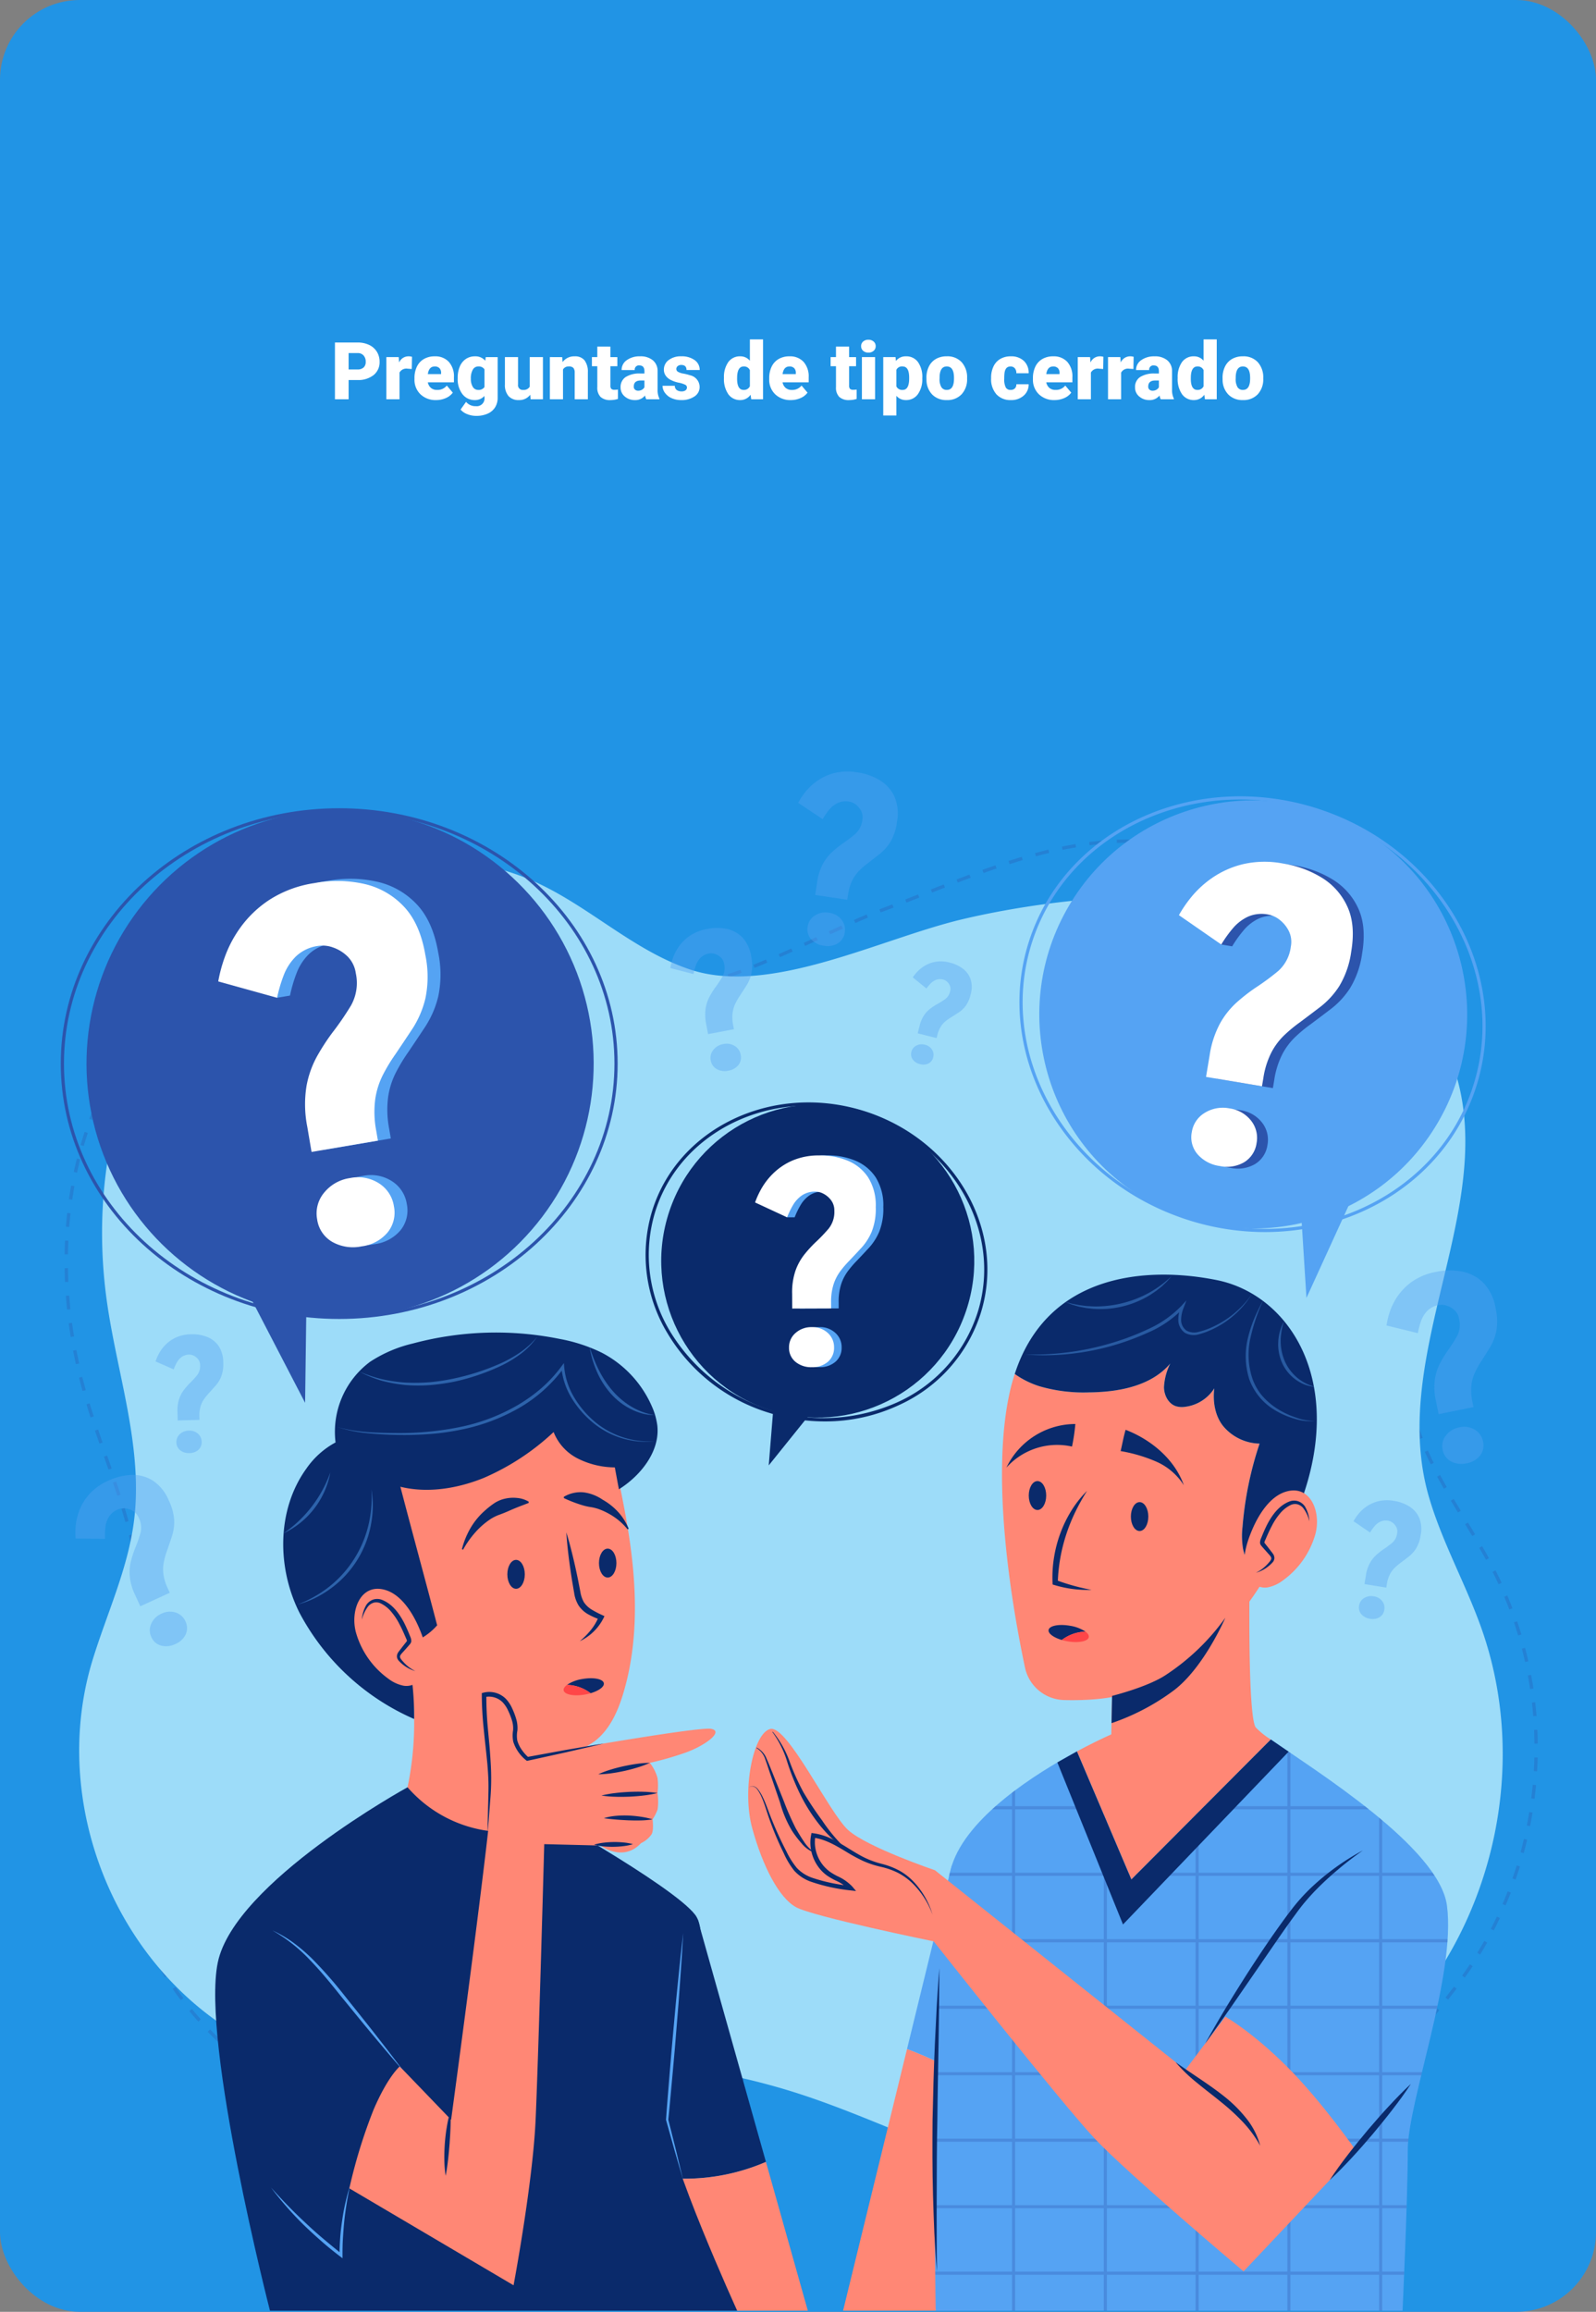 <svg xmlns="http://www.w3.org/2000/svg" xmlns:xlink="http://www.w3.org/1999/xlink" width="400" height="579" viewBox="0 0 400 579">
  <rect x="0" y="0" width="400" height="579" fill="#808080" stroke="none"/>
  <defs>
    <clipPath id="clip-path">
      <path id="Trazado_197421" data-name="Trazado 197421" d="M423.987,362.734c-1.927-14.584-33.051-33.852-44.143-41.6l-34.951,35.058L331.24,324.111c-10.5,5.641-27.333,16.31-31.315,28.476-5.892,18-4.069,111.6-4.069,111.6h117s1.31-28.124,1.31-40.236S426.278,380.083,423.987,362.734Z" transform="translate(-295.589 -321.129)" fill="none"/>
    </clipPath>
  </defs>
  <g id="Grupo_157866" data-name="Grupo 157866" transform="translate(2448 9799)">
    <rect id="Rectángulo_46556" data-name="Rectángulo 46556" width="400" height="579" rx="20" transform="translate(-2448 -9799)" fill="#2194e5"/>
    <g id="Grupo_155464" data-name="Grupo 155464" transform="translate(-2453.818 -9620.627)">
      <g id="BACKGROUND" transform="translate(22.015 31.86)">
        <g id="Grupo_155406" data-name="Grupo 155406">
          <g id="Grupo_155405" data-name="Grupo 155405" opacity="0.3">
            <g id="Grupo_155404" data-name="Grupo 155404">
              <path id="Trazado_197396" data-name="Trazado 197396" d="M294.948,367.093c-1.135-.018-2.3-.057-3.465-.116l.042-.836c1.154.059,2.31.1,3.435.116Zm3.468-.007-.017-.836c1.16-.023,2.315-.069,3.433-.134l.048.834C300.753,367.017,299.587,367.063,298.416,367.086Zm-10.391-.347q-1.727-.146-3.445-.346l.1-.831q1.707.2,3.421.345Zm17.312-.054-.08-.833c1.147-.11,2.295-.242,3.412-.394l.112.828C307.652,366.44,306.494,366.574,305.336,366.686Zm-24.191-.738q-1.714-.247-3.421-.536l.139-.825q1.7.289,3.4.533Zm31.061-.193-.145-.823c1.133-.2,2.267-.422,3.369-.663l.178.817C314.5,365.328,313.351,365.554,312.206,365.755Zm-37.889-.958q-1.7-.326-3.391-.685l.174-.819q1.685.357,3.376.682Zm44.666-.515-.211-.809c1.114-.29,2.228-.6,3.311-.933l.244.8C321.232,363.673,320.106,363.99,318.983,364.281Zm-51.435-.914q-1.685-.385-3.365-.793l.2-.813q1.676.405,3.354.789Zm58.079-1.105-.275-.789c1.072-.374,2.156-.777,3.221-1.2l.308.777C327.8,361.478,326.71,361.885,325.627,362.262Zm-211.078-.347-.009-.835.234,0c1.135-.013,2.29-.05,3.432-.111l.045.834c-1.154.062-2.32.1-3.468.113Zm-3.471-.05c-1.158-.044-2.323-.116-3.465-.213l.071-.833c1.128.1,2.28.166,3.425.21Zm149.747-.122q-1.673-.425-3.345-.861l.21-.809q1.67.435,3.341.86Zm-139.116-.19-.076-.833c1.1-.1,2.255-.224,3.419-.368l.1.829C123.981,361.327,122.822,361.452,121.709,361.553Zm-17.545-.273c-1.147-.153-2.3-.332-3.429-.535l.149-.824c1.115.2,2.255.379,3.389.529Zm24.422-.574-.126-.826q1.7-.26,3.395-.565l.147.823Q130.3,360.442,128.586,360.7Zm-31.25-.657c-1.127-.26-2.259-.548-3.362-.857l.225-.805c1.092.306,2.211.59,3.325.846Zm156.8-.047-3.337-.892.218-.808,3.335.892Zm77.941-.286-.337-.766c1.053-.465,2.1-.953,3.113-1.451l.369.75C334.2,358.751,333.144,359.245,332.08,359.716ZM135.4,359.494l-.163-.82q1.688-.336,3.373-.7l.177.817Q137.1,359.157,135.4,359.494Zm112.066-1.278q-1.665-.445-3.335-.884l.213-.809q1.67.44,3.338.886ZM90.656,358.18c-1.1-.363-2.2-.756-3.269-1.166l.3-.781c1.06.407,2.148.795,3.232,1.153Zm51.508-.134-.185-.816q1.682-.38,3.361-.774l.19.814Q143.848,357.664,142.164,358.047ZM338.3,356.662l-.4-.736c.992-.537,2-1.105,2.988-1.69l.425.72C340.322,355.547,339.307,356.121,338.3,356.662Zm-189.413-.181-.192-.814,3.362-.789.19.813Zm91.9-.017q-1.669-.427-3.344-.84l.2-.812q1.678.413,3.352.842ZM84.177,355.7c-1.046-.457-2.1-.947-3.139-1.459l.369-.75c1.025.505,2.07.992,3.1,1.444Zm71.437-.78-.185-.816q1.685-.381,3.375-.749l.177.817Q157.3,354.533,155.614,354.916Zm78.483-.094q-1.678-.39-3.361-.756l.177-.817q1.69.365,3.374.759Zm-71.743-1.356-.165-.82q1.347-.27,2.7-.52l.7-.128.146.823-.7.127Q163.7,353.2,162.354,353.466Zm65.009-.1q-.824-.164-1.647-.318-.869-.163-1.738-.318l.146-.823c.581.1,1.164.21,1.745.318q.83.156,1.656.321Zm116.907-.228-.451-.7c.947-.609,1.907-1.252,2.85-1.91l.478.686C346.194,351.876,345.227,352.523,344.27,353.138Zm-266.3-.5c-1.013-.559-2.022-1.144-3-1.739l.436-.713c.964.589,1.962,1.168,2.965,1.72Zm91.167-.389-.131-.827q1.709-.27,3.424-.5l.114.828Q170.833,351.978,169.133,352.248Zm51.448-.08q-1.7-.265-3.409-.493l.111-.829q1.717.23,3.425.5Zm-44.626-.855-.1-.831q1.719-.2,3.442-.363l.078.833Q177.667,351.113,175.956,351.313Zm37.8-.059q-1.712-.193-3.426-.35l.076-.833q1.724.158,3.444.352Zm-30.945-.592-.062-.834q1.726-.127,3.454-.218l.044.834Q184.529,350.534,182.811,350.662Zm24.086-.038q-1.719-.121-3.438-.207l.042-.836q1.727.088,3.455.209Zm-17.208-.329-.027-.836q1.73-.056,3.461-.076l.009.835Q191.41,350.239,189.689,350.3Zm10.33-.015q-1.72-.052-3.444-.066l.008-.836q1.731.014,3.461.066Zm149.933-1.1-.5-.669c.911-.685,1.821-1.395,2.706-2.109l.525.649C351.788,347.777,350.87,348.493,349.951,349.184Zm-277.9-.158c-.953-.641-1.907-1.312-2.834-2l.5-.673c.918.677,1.862,1.342,2.8,1.976Zm-5.581-4.115c-.891-.718-1.783-1.469-2.654-2.234l.552-.628c.861.757,1.745,1.5,2.627,2.21Zm288.865-.078-.546-.633c.859-.744,1.72-1.515,2.561-2.293l.569.613C357.073,343.305,356.2,344.084,355.337,344.833Zm-294.077-4.5c-.829-.792-1.656-1.616-2.458-2.448l.6-.58c.794.824,1.612,1.639,2.434,2.423Zm299.165-.207-.587-.6c.814-.8,1.624-1.628,2.41-2.453l.606.576C362.063,338.489,361.246,339.32,360.426,340.128ZM56.448,335.34c-.761-.856-1.518-1.744-2.251-2.641l.647-.529c.726.888,1.476,1.767,2.228,2.616Zm308.759-.226-.621-.557q1.143-1.276,2.261-2.594l.637.541Q366.358,333.83,365.207,335.114ZM52.055,329.97c-.693-.922-1.376-1.869-2.03-2.813l.687-.476c.648.935,1.324,1.873,2.011,2.786Zm317.629-.142-.653-.521q1.07-1.339,2.113-2.716l.667.5Q370.762,328.483,369.685,329.829Zm4.18-5.522-.679-.487q.335-.468.666-.938.659-.936,1.292-1.887l.7.463q-.639.96-1.305,1.905Q374.2,323.837,373.864,324.306Zm-325.755-.042c-.617-.971-1.222-1.97-1.8-2.966l.723-.418c.572.986,1.172,1.975,1.783,2.937Zm329.6-5.728L377,318.1c.59-.961,1.178-1.957,1.746-2.961l.728.412C378.9,316.562,378.307,317.567,377.711,318.536ZM44.63,318.263c-.535-1.012-1.06-2.055-1.559-3.1l.755-.361c.493,1.034,1.013,2.066,1.543,3.069ZM381.121,312.5l-.741-.384c.526-1.017,1.038-2.052,1.524-3.081l.756.358C382.17,310.429,381.652,311.474,381.121,312.5Zm-339.483-.492c-.455-1.059-.895-2.14-1.307-3.213l.781-.3c.407,1.064.842,2.135,1.293,3.181Zm342.447-5.776-.769-.33c.449-1.041.886-2.112,1.3-3.182l.78.3C384.978,304.1,384.537,305.18,384.085,306.231Zm-344.929-.7c-.369-1.1-.721-2.21-1.042-3.309l.8-.234c.319,1.088.666,2.19,1.032,3.276Zm347.437-5.762-.79-.274c.377-1.084.738-2.183,1.073-3.266l.8.246C387.337,297.567,386.973,298.675,386.593,299.768Zm-349.385-.895c-.279-1.121-.537-2.26-.767-3.383l.819-.167c.228,1.112.483,2.239.76,3.349Zm351.433-5.729-.808-.218c.3-1.09.581-2.212.844-3.333l.813.19C389.224,290.915,388.939,292.045,388.64,293.145ZM35.816,292.077c-.184-1.14-.345-2.3-.48-3.436l.83-.1c.134,1.128.293,2.273.475,3.4ZM390.223,286.4l-.82-.162c.223-1.125.429-2.263.61-3.383l.825.134C390.656,284.114,390.448,285.262,390.223,286.4ZM35.005,285.188c-.086-1.154-.146-2.321-.181-3.467l.836-.025c.034,1.134.094,2.288.178,3.431Zm356.333-5.634-.829-.106c.144-1.13.272-2.279.378-3.417l.833.078C391.612,277.254,391.484,278.414,391.338,279.554Zm-355.7-1.292-.836-.013c.017-1.153.06-2.321.128-3.469l.835.05C35.692,275.965,35.65,277.119,35.633,278.261Zm356.347-5.609-.833-.05c.066-1.131.114-2.287.142-3.434l.836.02C392.1,270.345,392.048,271.511,391.98,272.652ZM36.043,271.409l-.832-.088c.122-1.148.271-2.307.445-3.444l.827.127C36.311,269.128,36.163,270.274,36.043,271.409Zm355.271-5.679c-.011-1.141-.042-2.3-.094-3.437l.836-.038c.051,1.15.082,2.315.094,3.466ZM37.065,264.615l-.823-.153q.317-1.7.663-3.4l.819.167Q37.381,262.923,37.065,264.615Zm353.945-5.753c-.089-1.123-.2-2.275-.33-3.422l.831-.094c.131,1.156.242,2.318.333,3.45Zm-352.58-1-.817-.175.723-3.376.817.175Zm351.8-5.825c-.169-1.128-.361-2.268-.569-3.389l.821-.154c.211,1.131.4,2.282.574,3.42ZM39.865,251.1l-.819-.169q.348-1.689.673-3.381l.821.157Q40.218,249.406,39.865,251.1Zm349.108-5.825c-.251-1.123-.523-2.246-.809-3.341l.809-.211c.288,1.1.562,2.238.814,3.369ZM41.148,244.3l-.825-.136c.194-1.173.365-2.317.508-3.4l.829.11C41.515,241.964,41.343,243.118,41.148,244.3Zm346.089-5.675c-.327-1.092-.68-2.193-1.048-3.273l.793-.27c.37,1.089.726,2.2,1.056,3.3Zm-345.193-1.2-.833-.074c.106-1.166.182-2.318.226-3.425l.836.034C42.228,235.08,42.151,236.246,42.044,237.425Zm342.978-5.3c-.409-1.072-.841-2.144-1.285-3.186l.769-.328c.448,1.052.884,2.135,1.3,3.215ZM41.479,230.5c-.019-1.116-.071-2.269-.156-3.424l.834-.061c.086,1.17.138,2.339.158,3.471Zm340.853-4.7q-.542-1.154-1.117-2.293-.2-.395-.4-.789l.741-.385c.138.266.274.53.408.8q.581,1.149,1.127,2.314ZM40.983,223.662c-.139-1.111-.31-2.253-.505-3.395l.825-.142c.2,1.155.369,2.31.51,3.433Zm338.2-3.98q-.832-1.5-1.7-2.991l.722-.422q.871,1.5,1.711,3.009ZM39.827,216.9c-.233-1.087-.494-2.214-.778-3.349l.812-.2c.286,1.144.549,2.281.784,3.377Zm335.9-3.17q-.888-1.479-1.787-2.95l.713-.436q.9,1.476,1.791,2.955Zm-337.565-3.5q-.464-1.654-.971-3.3l.8-.245q.509,1.658.977,3.321Zm333.981-2.4q-.9-1.478-1.782-2.962l.719-.427q.879,1.482,1.778,2.955ZM36.154,203.635q-.533-1.636-1.091-3.27l.792-.269q.558,1.639,1.094,3.281Zm332.465-1.757q-.863-1.5-1.687-3.025l.736-.4q.818,1.513,1.676,3.007ZM33.939,197.1q-.543-1.563-1.093-3.126l-.046-.131.789-.277.046.131q.549,1.564,1.095,3.129Zm331.393-1.324c-.53-1.063-1.032-2.117-1.488-3.133l.762-.343c.453,1.005.949,2.049,1.475,3.1ZM31.659,190.585q-.567-1.633-1.124-3.268l.792-.269q.553,1.633,1.121,3.262Zm330.856-1.153c-.4-1.071-.776-2.179-1.113-3.294l.8-.242c.333,1.1.7,2.19,1.1,3.244Zm-333.07-5.4q-.534-1.648-1.039-3.3l.8-.244q.5,1.645,1.034,3.286Zm331.044-1.248c-.266-1.091-.511-2.233-.733-3.393l.822-.156c.217,1.147.461,2.275.722,3.352ZM27.436,177.412q-.464-1.666-.881-3.35l.811-.2q.415,1.671.876,3.328Zm331.751-1.441c-.162-1.123-.3-2.28-.425-3.441l.831-.086c.12,1.149.262,2.3.421,3.408ZM25.766,170.689Q25.4,169,25.071,167.3l.821-.156q.323,1.69.691,3.37Zm332.7-1.611q-.119-1.715-.188-3.457l.836-.034q.068,1.729.186,3.433Zm-333.994-5.2q-.275-1.708-.5-3.426l.829-.11q.226,1.706.5,3.4Zm333.712-1.721q-.017-1.14-.017-2.286l0-1.171.836,0,0,1.166q0,1.141.017,2.274ZM23.56,157.016q-.178-1.723-.307-3.45l.834-.062q.127,1.714.3,3.426Zm335.5-1.751-.836-.021q.044-1.721.114-3.457l.836.034Q359.105,153.55,359.061,155.265ZM23.046,150.107q-.078-1.731-.1-3.463l.835-.013q.026,1.719.1,3.438Zm336.289-1.728-.835-.044q.09-1.72.2-3.45l.834.051Q359.425,146.661,359.335,148.379ZM23.777,143.191l-.836-.012c.018-1.151.053-2.316.106-3.463l.835.038C23.83,140.894,23.794,142.049,23.777,143.191Zm335.978-1.7-.834-.058q.116-1.72.242-3.445l.834.06Q359.873,139.774,359.755,141.494ZM24.093,136.322l-.833-.066c.09-1.16.2-2.321.325-3.45l.831.092C24.292,134.019,24.184,135.171,24.093,136.322Zm336.156-1.714-.834-.062.254-3.444.834.062Zm-335.4-5.121-.828-.119c.166-1.148.351-2.3.551-3.422l.823.147C25.2,127.206,25.013,128.349,24.849,129.488Zm335.9-1.768-.834-.059q.12-1.724.232-3.442l.834.053Q360.873,125.992,360.751,127.719Zm-334.694-5-.817-.176c.243-1.133.508-2.269.786-3.376l.811.2C26.561,120.47,26.3,121.6,26.058,122.72Zm335.134-1.9-.834-.047q.1-1.726.174-3.444l.836.038Q361.29,119.088,361.191,120.821ZM27.736,116.056l-.8-.234c.322-1.108.669-2.223,1.029-3.312l.793.263C28.4,113.852,28.056,114.957,27.736,116.056ZM361.5,113.91l-.836-.026q.054-1.731.078-3.446l.836.012Q361.553,112.172,361.5,113.91ZM29.9,109.532l-.783-.293c.407-1.088.837-2.173,1.277-3.225l.771.323C30.727,107.38,30.3,108.455,29.9,109.532Zm330.858-2.54q-.012-1.732-.064-3.442l.836-.026q.053,1.72.063,3.462Zm-328.2-3.8-.758-.353c.488-1.047,1-2.095,1.528-3.115l.743.384C33.542,101.122,33.033,102.159,32.551,103.2Zm327.988-3.083c-.069-1.155-.155-2.309-.258-3.429l.833-.075c.1,1.128.19,2.291.259,3.455ZM35.7,97.09l-.727-.413c.569-1,1.166-2,1.775-2.98l.709.442C36.854,95.105,36.263,96.1,35.7,97.09Zm324.2-3.822c-.152-1.168-.325-2.31-.516-3.395l.823-.144c.193,1.1.369,2.251.522,3.431Zm-320.567-2-.689-.473.232-.337c.572-.829,1.176-1.664,1.794-2.482l.667.5c-.611.809-1.208,1.635-1.773,2.454Zm319.379-4.756c-.255-1.128-.54-2.247-.847-3.325l.8-.229c.311,1.093.6,2.227.857,3.369ZM43.473,85.786l-.642-.535c.733-.881,1.5-1.761,2.283-2.617l.617.564C44.958,84.044,44.2,84.915,43.473,85.786ZM48.1,80.715l-.591-.592c.81-.811,1.655-1.619,2.508-2.4l.565.616C49.742,79.113,48.907,79.912,48.1,80.715Zm308.724-.8c-.385-1.092-.8-2.165-1.248-3.188l.767-.332c.45,1.04.877,2.131,1.27,3.241Zm-187.837-2-.008-.836c1.1-.01,2.249-.067,3.413-.17l.074.833C171.284,77.849,170.114,77.907,168.992,77.918ZM165.5,77.8a33.33,33.33,0,0,1-3.464-.465l.156-.821a32.486,32.486,0,0,0,3.377.453Zm10.419-.477-.128-.826c1.087-.169,2.221-.378,3.37-.625l.175.817C178.176,76.936,177.026,77.148,175.923,77.32Zm-17.276-.768c-1.088-.289-2.209-.623-3.331-.992l.262-.794c1.107.365,2.211.693,3.284.978ZM53.169,76.074l-.537-.64c.882-.741,1.792-1.472,2.706-2.174l.509.663C54.943,74.619,54.042,75.343,53.169,76.074Zm129.548-.2-.213-.809c1.072-.282,2.184-.6,3.305-.943l.244.8C184.923,75.273,183.8,75.593,182.717,75.878Zm-30.67-1.488c-1.028-.394-2.109-.834-3.211-1.308l.329-.769c1.092.469,2.163.905,3.181,1.3Zm37.3-.535-.271-.791q1.62-.554,3.241-1.161l.292.784Q190.98,73.3,189.351,73.856Zm164.758-.214c-.53-1.013-1.1-2.01-1.7-2.962l.708-.445c.61.971,1.193,1.987,1.734,3.019ZM58.616,71.889l-.481-.685c.943-.661,1.912-1.312,2.881-1.934l.452.7C60.509,70.59,59.549,71.234,58.616,71.889Zm87.057-.219c-1.045-.483-2.086-.98-3.125-1.484l.365-.752q1.551.752,3.111,1.477Zm50.173-.233-.31-.777q1.6-.637,3.19-1.308l.324.771Q197.451,70.8,195.846,71.437Zm6.386-2.678-.335-.766q1.582-.691,3.153-1.4l.342.763Q203.818,68.065,202.232,68.76Zm-62.785-.1-3.093-1.533.37-.749,3.093,1.534ZM64.4,68.181l-.421-.722c1-.581,2.017-1.148,3.033-1.684l.39.74C66.395,67.044,65.385,67.6,64.4,68.181Zm286.077-.314c-.143-.191-.287-.381-.435-.57-.552-.711-1.128-1.418-1.712-2.1l.636-.544c.593.693,1.176,1.41,1.737,2.131.15.193.3.386.443.581ZM208.538,65.932l-.346-.761q1.577-.721,3.137-1.44l.349.759Q210.118,65.21,208.538,65.932Zm-75.283-.316q-1.552-.746-3.119-1.46l.346-.761q1.575.716,3.134,1.468Zm-62.783-.64-.359-.755c1.041-.494,2.107-.973,3.166-1.42l.325.77C72.556,64.015,71.5,64.487,70.472,64.976Zm144.344-1.93-.349-.76q1.587-.728,3.145-1.434l.346.761Q216.4,62.318,214.816,63.046Zm-87.832-.268c-1.1-.458-2.171-.883-3.194-1.261l.29-.785c1.033.383,2.119.812,3.227,1.274Zm219.042-.122c-.788-.819-1.609-1.628-2.444-2.4l.57-.613c.845.787,1.678,1.607,2.476,2.437ZM76.795,62.3l-.292-.784c1.082-.4,2.185-.786,3.277-1.14l.258.8C78.956,61.524,77.865,61.9,76.795,62.3Zm43.75-1.9c-1.083-.34-2.193-.653-3.3-.931l.2-.811c1.122.282,2.247.6,3.346.944Zm100.562-.2-.336-.765q1.61-.708,3.18-1.368l.323.771Q222.712,59.5,221.107,60.209Zm-137.78-.015-.221-.806c1.112-.306,2.245-.588,3.367-.841l.183.815C85.547,59.612,84.426,59.892,83.327,60.194ZM113.9,58.735c-1.116-.214-2.255-.4-3.384-.551l.111-.829c1.144.154,2.3.341,3.43.558Zm-23.878-.048-.146-.824c1.142-.2,2.3-.377,3.432-.521l.106.829C92.29,58.314,91.149,58.488,90.021,58.687Zm250.99-.7c-.87-.725-1.775-1.441-2.69-2.127l.5-.669c.926.694,1.843,1.418,2.724,2.153ZM96.824,57.822l-.064-.833c1.156-.09,2.323-.15,3.468-.181l.022.836C99.119,57.674,97.967,57.734,96.824,57.822Zm10.28,0c-1.13-.089-2.283-.149-3.425-.179l.022-.835c1.157.03,2.324.09,3.469.181Zm120.36-.27-.3-.778q.721-.282,1.43-.548.9-.337,1.8-.681l.3.781q-.9.344-1.805.682Q228.179,57.272,227.464,57.551Zm6.452-2.466-.3-.78q1.6-.621,3.217-1.255l.3.779Q235.522,54.462,233.917,55.086Zm101.607-1.212c-.941-.633-1.914-1.254-2.893-1.847l.433-.715c.99.6,1.974,1.228,2.926,1.867Zm-95.172-1.3-.3-.778q1.606-.629,3.219-1.256l.3.78Q241.956,51.941,240.352,52.57Zm89.3-2.248c-.992-.539-2.02-1.067-3.053-1.569l.366-.753c1.044.509,2.083,1.042,3.085,1.587Zm-82.866-.248-.3-.781q1.616-.617,3.236-1.219l.291.785Q248.4,49.458,246.79,50.073Zm6.466-2.4-.281-.788q1.628-.583,3.265-1.141l.27.791Q254.879,47.1,253.256,47.677Zm70.227-.357c-1.04-.451-2.109-.889-3.178-1.3l.3-.781c1.081.416,2.162.857,3.211,1.313Zm-63.7-1.863-.257-.8q1.651-.53,3.306-1.024l.239.8Q261.421,44.927,259.781,45.456Zm57.295-.6c-1.072-.364-2.174-.713-3.273-1.038l.237-.8c1.11.328,2.222.681,3.305,1.048Zm-50.7-1.357-.219-.807q1.675-.455,3.355-.861l.2.813Q268.042,43.042,266.379,43.495Zm44.108-.591c-1.1-.279-2.226-.542-3.346-.783l.175-.817c1.13.242,2.266.509,3.377.79Zm-37.423-1.017-.17-.818c1.146-.238,2.291-.455,3.405-.645l.141.824C275.337,41.435,274.2,41.65,273.065,41.886Zm30.7-.422c-1.12-.2-2.261-.376-3.395-.533l.114-.828c1.144.158,2.3.339,3.426.537Zm-23.931-.729-.108-.829c1.156-.151,2.317-.277,3.449-.374l.071.833C282.128,40.461,280.981,40.586,279.836,40.735Zm17.121-.21c-1.143-.115-2.3-.21-3.425-.283l.053-.834c1.141.073,2.3.169,3.457.286Zm-10.283-.373-.033-.836c.9-.034,1.776-.042,2.7-.051.255,0,.512,0,.768.006l-.01.836c-.278,0-.565,0-.832,0Q287.971,40.1,286.674,40.151Z" transform="translate(-22.941 -39.264)" fill="#2c54ac"/>
            </g>
          </g>
          <path id="Trazado_197397" data-name="Trazado 197397" d="M96.22,349.581c16.928,1.927,33.944-1.672,50.957-2.659a166.482,166.482,0,0,1,60.315,7.642c20.528,6.59,39.71,17.185,60.877,21.49,35.359,7.192,66.154-13.336,90.145-39.465s32.136-64.96,20.569-98.064c-3.937-11.269-9.947-21.82-13.287-33.267-10.954-37.549,20.659-76.509,4.326-112.374-8.888-19.516-27.276-32.276-48.875-36.267s-51.17-1.116-72.524,3.96c-20.594,4.9-48.165,19.27-68.194,12.528-13.943-4.694-24.812-15.418-38.112-21.617C114.112,38.291,77.86,48.752,57.2,71.644s-27.089,55.539-22.61,85.616c2.692,18.078,8.993,36.068,6.624,54.189-1.556,11.894-6.768,23.006-10.314,34.493C17.147,290.478,46.435,343.913,96.22,349.581Z" transform="translate(-23.855 -40.552)" fill="#9ddcf9"/>
        </g>
      </g>
      <g id="OBJECTS" transform="translate(18.318 2.29)">
        <g id="Grupo_155411" data-name="Grupo 155411" transform="translate(0 12.981)">
          <circle id="Elipse_5885" data-name="Elipse 5885" cx="63.555" cy="63.555" r="63.555" transform="translate(0 125.537) rotate(-80.978)" fill="#2c54ac"/>
          <g id="Grupo_155407" data-name="Grupo 155407" transform="translate(2.733 8.781)">
            <path id="Trazado_197398" data-name="Trazado 197398" d="M91.519,157.41c-38.479,0-69.784-28.69-69.784-63.955S53.04,29.5,91.519,29.5,161.3,58.19,161.3,93.455,130,157.41,91.519,157.41Zm0-127.11c-38.038,0-68.985,28.331-68.985,63.155S53.481,156.61,91.519,156.61,160.5,128.279,160.5,93.455,129.557,30.3,91.519,30.3Z" transform="translate(-21.735 -29.5)" fill="#2c54ac"/>
          </g>
          <path id="Trazado_197399" data-name="Trazado 197399" d="M78.42,176.7l15.9,30.638.438-33.378Z" transform="translate(-30.353 -49.647)" fill="#2c54ac"/>
          <g id="Grupo_155410" data-name="Grupo 155410" transform="translate(42.195 26.448)">
            <g id="Grupo_155408" data-name="Grupo 155408" transform="translate(3.235)">
              <path id="Trazado_197400" data-name="Trazado 197400" d="M98.509,119.45l-1.07-6.294a29,29,0,0,1-.2-10.169,24.414,24.414,0,0,1,2.64-7.475,54.913,54.913,0,0,1,3.823-5.9,72,72,0,0,0,4.7-6.848,11.524,11.524,0,0,0,1.192-8.085,7.337,7.337,0,0,0-2.054-4.172,9.752,9.752,0,0,0-3.621-2.256,7.617,7.617,0,0,0-3.794-.394,10.012,10.012,0,0,0-5.487,2.582,13.189,13.189,0,0,0-3.1,4.743,35.9,35.9,0,0,0-1.665,5.659l-3.235.55L75.122,76.746a37.623,37.623,0,0,1,1.566-5.887,29.987,29.987,0,0,1,3.917-7.509,27.614,27.614,0,0,1,7.246-6.974,28.629,28.629,0,0,1,11.433-4.265,31.061,31.061,0,0,1,12.567.247,19.49,19.49,0,0,1,9.821,5.663q4.025,4.265,5.357,12.1A26.85,26.85,0,0,1,127.044,81a24.487,24.487,0,0,1-3.233,7.575q-2.14,3.237-4.288,6.411a43.485,43.485,0,0,0-3.1,5.11,19.73,19.73,0,0,0-1.951,6.136,24.886,24.886,0,0,0,.243,7.9l.424,2.494ZM111.081,143.1a10.61,10.61,0,0,1-7.4-1.125,7.729,7.729,0,0,1-3.771-5.652,8.068,8.068,0,0,1,1.741-6.651,10.187,10.187,0,0,1,6.524-3.675,9.752,9.752,0,0,1,7.252,1.334,8.227,8.227,0,0,1,3.722,5.721,7.892,7.892,0,0,1-1.573,6.561A10.15,10.15,0,0,1,111.081,143.1Z" transform="translate(-75.122 -51.592)" fill="#55a3f3"/>
            </g>
            <g id="Grupo_155409" data-name="Grupo 155409" transform="translate(0 0.55)">
              <path id="Trazado_197401" data-name="Trazado 197401" d="M94.464,120.137l-1.069-6.294a28.984,28.984,0,0,1-.2-10.17,24.4,24.4,0,0,1,2.64-7.475,54.727,54.727,0,0,1,3.824-5.9,71.739,71.739,0,0,0,4.7-6.848,11.518,11.518,0,0,0,1.192-8.084,7.341,7.341,0,0,0-2.053-4.172,9.772,9.772,0,0,0-3.622-2.256,7.625,7.625,0,0,0-3.794-.394,10.02,10.02,0,0,0-5.487,2.582,13.184,13.184,0,0,0-3.1,4.743,35.93,35.93,0,0,0-1.666,5.66L71.077,77.434a37.622,37.622,0,0,1,1.566-5.887,29.96,29.96,0,0,1,3.917-7.509,27.63,27.63,0,0,1,7.246-6.975A28.645,28.645,0,0,1,95.24,52.8a31.071,31.071,0,0,1,12.567.247,19.5,19.5,0,0,1,9.821,5.663q4.025,4.265,5.357,12.1A26.821,26.821,0,0,1,123,81.684a24.5,24.5,0,0,1-3.233,7.576q-2.139,3.235-4.287,6.41a43.5,43.5,0,0,0-3.1,5.11,19.723,19.723,0,0,0-1.951,6.136,24.91,24.91,0,0,0,.243,7.9l.424,2.494Zm12.572,23.646a10.608,10.608,0,0,1-7.4-1.124,7.727,7.727,0,0,1-3.772-5.653,8.067,8.067,0,0,1,1.742-6.65,10.18,10.18,0,0,1,6.524-3.675,9.751,9.751,0,0,1,7.253,1.333,8.228,8.228,0,0,1,3.721,5.722,7.891,7.891,0,0,1-1.573,6.56A10.146,10.146,0,0,1,107.036,143.784Z" transform="translate(-71.077 -52.279)" fill="#fff"/>
            </g>
          </g>
        </g>
        <g id="Grupo_155416" data-name="Grupo 155416" transform="translate(228.193 0)">
          <circle id="Elipse_5886" data-name="Elipse 5886" cx="53.613" cy="53.613" r="53.613" transform="translate(0 92.395) rotate(-59.506)" fill="#55a3f3"/>
          <g id="Grupo_155412" data-name="Grupo 155412" transform="translate(14.805 18.775)">
            <path id="Trazado_197402" data-name="Trazado 197402" d="M383.679,134.9a63.4,63.4,0,0,1-20.853-3.557c-30.687-10.682-47.688-42.257-37.9-70.384s42.725-42.319,73.412-31.638,47.689,42.257,37.9,70.384C428.658,121.478,407.214,134.9,383.679,134.9ZM377.485,26.565c-23.2,0-44.338,13.215-51.8,34.658-9.646,27.711,7.134,58.828,37.405,69.366s62.748-3.435,72.393-31.146l.378.131-.378-.131c9.647-27.711-7.134-58.828-37.4-69.365A62.608,62.608,0,0,0,377.485,26.565Z" transform="translate(-322.159 -25.765)" fill="#55a3f3"/>
          </g>
          <path id="Trazado_197403" data-name="Trazado 197403" d="M423.769,149.327,411.661,175.81l-1.775-28.1Z" transform="translate(-324.92 -31.409)" fill="#55a3f3"/>
          <g id="Grupo_155415" data-name="Grupo 155415" transform="translate(54.78 35.173)">
            <g id="Grupo_155413" data-name="Grupo 155413" transform="translate(2.73 0.459)">
              <path id="Trazado_197404" data-name="Trazado 197404" d="M382.345,100.713l.893-5.31a24.431,24.431,0,0,1,2.66-8.158,20.574,20.574,0,0,1,4.176-5.223,46.145,46.145,0,0,1,4.683-3.644,60.412,60.412,0,0,0,5.645-4.152,9.716,9.716,0,0,0,3.192-6.11,6.193,6.193,0,0,0-.478-3.893,8.253,8.253,0,0,0-2.259-2.8,6.432,6.432,0,0,0-2.913-1.366,8.454,8.454,0,0,0-5.088.535,11.112,11.112,0,0,0-3.788,2.918,30.312,30.312,0,0,0-2.9,4.048l-2.73-.46-7.884-6.891a31.741,31.741,0,0,1,2.88-4.255,25.276,25.276,0,0,1,5.2-4.9,23.293,23.293,0,0,1,7.706-3.547,24.163,24.163,0,0,1,10.292-.227,26.21,26.21,0,0,1,9.943,3.682,16.437,16.437,0,0,1,6.254,7.235q2.024,4.513.911,11.128a22.65,22.65,0,0,1-3,8.666,20.656,20.656,0,0,1-4.678,5.139q-2.6,1.984-5.193,3.918a36.468,36.468,0,0,0-3.889,3.21,16.644,16.644,0,0,0-3.256,4.347,21.01,21.01,0,0,0-2,6.362l-.353,2.1Zm3.458,22.326a8.949,8.949,0,0,1-5.584-2.949,6.521,6.521,0,0,1-1.437-5.549,6.805,6.805,0,0,1,3.232-4.815,8.591,8.591,0,0,1,6.216-1.119,8.23,8.23,0,0,1,5.409,3.074,6.942,6.942,0,0,1,1.378,5.59,6.658,6.658,0,0,1-3.073,4.791A8.558,8.558,0,0,1,385.8,123.039Z" transform="translate(-375.556 -46.843)" fill="#2c54ac"/>
            </g>
            <g id="Grupo_155414" data-name="Grupo 155414">
              <path id="Trazado_197405" data-name="Trazado 197405" d="M378.932,100.139l.893-5.311a24.433,24.433,0,0,1,2.66-8.157,20.573,20.573,0,0,1,4.176-5.223,46.058,46.058,0,0,1,4.683-3.644,60.509,60.509,0,0,0,5.644-4.152,9.717,9.717,0,0,0,3.192-6.11,6.193,6.193,0,0,0-.478-3.893,8.245,8.245,0,0,0-2.259-2.8,6.432,6.432,0,0,0-2.914-1.366,8.455,8.455,0,0,0-5.088.535,11.112,11.112,0,0,0-3.788,2.918,30.358,30.358,0,0,0-2.9,4.047l-10.614-7.35a31.7,31.7,0,0,1,2.88-4.256,25.278,25.278,0,0,1,5.2-4.9,23.293,23.293,0,0,1,7.706-3.547,24.163,24.163,0,0,1,10.292-.227,26.218,26.218,0,0,1,9.943,3.682,16.44,16.44,0,0,1,6.253,7.235q2.024,4.513.911,11.128a22.637,22.637,0,0,1-3,8.666,20.651,20.651,0,0,1-4.677,5.138q-2.6,1.985-5.194,3.919a36.554,36.554,0,0,0-3.889,3.21,16.643,16.643,0,0,0-3.256,4.347,21.01,21.01,0,0,0-2,6.362l-.353,2.1Zm3.458,22.326a8.949,8.949,0,0,1-5.584-2.949,6.521,6.521,0,0,1-1.437-5.549,6.805,6.805,0,0,1,3.232-4.815,8.591,8.591,0,0,1,6.217-1.119,8.227,8.227,0,0,1,5.409,3.074,6.942,6.942,0,0,1,1.378,5.59,6.659,6.659,0,0,1-3.073,4.791A8.558,8.558,0,0,1,382.39,122.465Z" transform="translate(-372.143 -46.269)" fill="#fff"/>
            </g>
          </g>
        </g>
        <g id="Grupo_155421" data-name="Grupo 155421" transform="translate(142.796 85.485)">
          <circle id="Elipse_5887" data-name="Elipse 5887" cx="39.223" cy="39.223" r="39.223" transform="translate(0 74.379) rotate(-71.469)" fill="#0a2a6b"/>
          <g id="Grupo_155417" data-name="Grupo 155417" transform="translate(6.487 9.947)">
            <path id="Trazado_197406" data-name="Trazado 197406" d="M249.914,201.521a46.672,46.672,0,0,1-13.784-2.1,44.837,44.837,0,0,1-25.7-20.075,37.814,37.814,0,0,1-3.8-30.512l.381.118-.381-.118c6.449-20.874,30.18-32.148,52.9-25.127s35.952,29.713,29.5,50.588a37.815,37.815,0,0,1-20.354,23.048A43.7,43.7,0,0,1,249.914,201.521Zm-4.1-79.1c-17.531,0-33.379,10.325-38.423,26.649a37.025,37.025,0,0,0,3.731,29.873,45.064,45.064,0,0,0,57.209,17.677,37.025,37.025,0,0,0,19.933-22.561c6.319-20.453-6.679-42.7-28.975-49.588A45.644,45.644,0,0,0,245.814,122.417Z" transform="translate(-204.979 -121.616)" fill="#0a2a6b"/>
          </g>
          <path id="Trazado_197407" data-name="Trazado 197407" d="M254.727,217.23l-11.134,13.835,1.363-16.854Z" transform="translate(-206.224 -130.21)" fill="#0a2a6b"/>
          <g id="Grupo_155420" data-name="Grupo 155420" transform="translate(33.944 23.221)">
            <g id="Grupo_155418" data-name="Grupo 155418" transform="translate(1.898)">
              <path id="Trazado_197408" data-name="Trazado 197408" d="M250.988,176.567l-.014-3.693a16.771,16.771,0,0,1,.847-5.822,14.135,14.135,0,0,1,2.214-4.016,31.615,31.615,0,0,1,2.741-3.007,41.68,41.68,0,0,0,3.33-3.463,6.657,6.657,0,0,0,1.445-4.5,4.244,4.244,0,0,0-.777-2.575,5.656,5.656,0,0,0-1.853-1.63,4.415,4.415,0,0,0-2.128-.584,5.8,5.8,0,0,0-3.375.954,7.616,7.616,0,0,0-2.22,2.414,20.638,20.638,0,0,0-1.486,3.072l-1.9.007-6.131-3.738a21.728,21.728,0,0,1,1.451-3.211,17.326,17.326,0,0,1,2.945-3.914,15.974,15.974,0,0,1,4.795-3.294,16.564,16.564,0,0,1,6.928-1.352,17.972,17.972,0,0,1,7.147,1.33,11.277,11.277,0,0,1,5.069,4.16,13.161,13.161,0,0,1,1.911,7.414,15.531,15.531,0,0,1-1.02,6.206,14.171,14.171,0,0,1-2.562,4.017q-1.527,1.644-3.053,3.253a25.107,25.107,0,0,0-2.254,2.622,11.406,11.406,0,0,0-1.694,3.317,14.4,14.4,0,0,0-.609,4.532l.006,1.463Zm4.937,14.683a6.134,6.134,0,0,1-4.116-1.342,4.469,4.469,0,0,1-1.617-3.582,4.668,4.668,0,0,1,1.623-3.63,5.891,5.891,0,0,1,4.071-1.48,5.642,5.642,0,0,1,4.012,1.447,4.761,4.761,0,0,1,1.583,3.617,4.567,4.567,0,0,1-1.519,3.595A5.867,5.867,0,0,1,255.925,191.25Z" transform="translate(-241.683 -138.214)" fill="#55a3f3"/>
            </g>
            <g id="Grupo_155419" data-name="Grupo 155419" transform="translate(0 0.008)">
              <path id="Trazado_197409" data-name="Trazado 197409" d="M248.615,176.576l-.014-3.692a16.771,16.771,0,0,1,.847-5.822,14.135,14.135,0,0,1,2.214-4.016,31.627,31.627,0,0,1,2.74-3.008,41.429,41.429,0,0,0,3.331-3.462,6.663,6.663,0,0,0,1.445-4.5,4.245,4.245,0,0,0-.777-2.575,5.639,5.639,0,0,0-1.853-1.63,4.4,4.4,0,0,0-2.128-.584,5.8,5.8,0,0,0-3.376.954,7.631,7.631,0,0,0-2.22,2.413,20.756,20.756,0,0,0-1.485,3.072L239.31,150a21.726,21.726,0,0,1,1.451-3.211,17.323,17.323,0,0,1,2.946-3.915,15.988,15.988,0,0,1,4.795-3.294,16.564,16.564,0,0,1,6.928-1.352,17.958,17.958,0,0,1,7.147,1.33,11.277,11.277,0,0,1,5.069,4.16,13.16,13.16,0,0,1,1.911,7.414,15.511,15.511,0,0,1-1.021,6.205,14.161,14.161,0,0,1-2.562,4.017q-1.527,1.645-3.053,3.253a25.047,25.047,0,0,0-2.254,2.622,11.407,11.407,0,0,0-1.694,3.317,14.394,14.394,0,0,0-.609,4.532l.006,1.463Zm4.937,14.684a6.138,6.138,0,0,1-4.116-1.342,4.469,4.469,0,0,1-1.617-3.582,4.667,4.667,0,0,1,1.623-3.63,5.887,5.887,0,0,1,4.071-1.48,5.639,5.639,0,0,1,4.012,1.448,4.761,4.761,0,0,1,1.583,3.617,4.568,4.568,0,0,1-1.519,3.595A5.875,5.875,0,0,1,253.552,191.26Z" transform="translate(-239.31 -138.224)" fill="#fff"/>
            </g>
          </g>
        </g>
        <g id="Grupo_155429" data-name="Grupo 155429" transform="translate(6.394 12.565)" opacity="0.4" style="mix-blend-mode: multiply;isolation: isolate">
          <g id="Grupo_155422" data-name="Grupo 155422" transform="translate(328.598 124.949)">
            <path id="Trazado_197410" data-name="Trazado 197410" d="M450.243,210.234l-.668-3.311a15.33,15.33,0,0,1-.27-5.374,12.915,12.915,0,0,1,1.275-4,29,29,0,0,1,1.927-3.184,38.23,38.23,0,0,0,2.375-3.7,6.1,6.1,0,0,0,.5-4.295,3.886,3.886,0,0,0-1.153-2.173,5.168,5.168,0,0,0-1.951-1.134,4.038,4.038,0,0,0-2.013-.147,5.3,5.3,0,0,0-2.86,1.454,6.969,6.969,0,0,0-1.564,2.558,18.892,18.892,0,0,0-.789,3.02l-7.865-1.926a19.907,19.907,0,0,1,.733-3.138,15.858,15.858,0,0,1,1.95-4.034,14.611,14.611,0,0,1,3.719-3.8,15.139,15.139,0,0,1,5.977-2.44,16.42,16.42,0,0,1,6.649-.073,10.311,10.311,0,0,1,5.285,2.836,12.034,12.034,0,0,1,3.029,6.313,14.212,14.212,0,0,1,.183,5.749,12.962,12.962,0,0,1-1.588,4.058q-1.078,1.745-2.163,3.459a23.063,23.063,0,0,0-1.558,2.752,10.434,10.434,0,0,0-.933,3.277,13.154,13.154,0,0,0,.256,4.174l.265,1.312Zm7.03,12.3a5.613,5.613,0,0,1-3.932-.475,4.089,4.089,0,0,1-2.085-2.928,4.264,4.264,0,0,1,.813-3.545,5.387,5.387,0,0,1,3.39-2.049,5.16,5.16,0,0,1,3.856.588,4.354,4.354,0,0,1,2.06,2.965,4.174,4.174,0,0,1-.725,3.495A5.37,5.37,0,0,1,457.272,222.535Z" transform="translate(-437.185 -174.236)" fill="#55a3f3"/>
          </g>
          <g id="Grupo_155423" data-name="Grupo 155423" transform="translate(0 176.163)">
            <path id="Trazado_197411" data-name="Trazado 197411" d="M42.581,271.176l-1.282-2.8a13.976,13.976,0,0,1-1.36-4.71,11.784,11.784,0,0,1,.3-3.809,26.413,26.413,0,0,1,1.044-3.225,34.613,34.613,0,0,0,1.336-3.774,5.553,5.553,0,0,0-.452-3.912,3.536,3.536,0,0,0-1.476-1.687,4.708,4.708,0,0,0-1.967-.6,3.673,3.673,0,0,0-1.815.289,4.83,4.83,0,0,0-2.234,1.886,6.358,6.358,0,0,0-.854,2.6,17.275,17.275,0,0,0-.07,2.842l-7.376-.069a18.154,18.154,0,0,1,0-2.936,14.453,14.453,0,0,1,.889-3.984,13.3,13.3,0,0,1,2.5-4.15,13.8,13.8,0,0,1,4.792-3.41,14.98,14.98,0,0,1,5.882-1.45,9.4,9.4,0,0,1,5.278,1.413,10.974,10.974,0,0,1,4,4.968,12.938,12.938,0,0,1,1.361,5.061,11.809,11.809,0,0,1-.562,3.93q-.593,1.773-1.2,3.519a20.9,20.9,0,0,0-.809,2.766,9.508,9.508,0,0,0-.144,3.1,12,12,0,0,0,1.1,3.648l.508,1.108Zm8.8,9.444a5.113,5.113,0,0,1-3.585.4,3.723,3.723,0,0,1-2.46-2.162,3.887,3.887,0,0,1-.018-3.313,4.908,4.908,0,0,1,2.579-2.524,4.7,4.7,0,0,1,3.544-.282,3.967,3.967,0,0,1,2.446,2.2,3.8,3.8,0,0,1,.084,3.25A4.888,4.888,0,0,1,51.38,280.619Z" transform="translate(-26.312 -238.272)" fill="#55a3f3"/>
          </g>
          <g id="Grupo_155424" data-name="Grupo 155424" transform="translate(181.148)">
            <path id="Trazado_197412" data-name="Trazado 197412" d="M257.09,48.918l.458-3.043a13.98,13.98,0,0,1,1.44-4.686,11.765,11.765,0,0,1,2.334-3.025,26.366,26.366,0,0,1,2.64-2.127,34.476,34.476,0,0,0,3.184-2.427,5.552,5.552,0,0,0,1.764-3.521,3.539,3.539,0,0,0-.312-2.219,4.7,4.7,0,0,0-1.318-1.579,3.668,3.668,0,0,0-1.677-.752,4.833,4.833,0,0,0-2.9.355,6.362,6.362,0,0,0-2.136,1.7,17.264,17.264,0,0,0-1.615,2.34l-6.136-4.1a18.155,18.155,0,0,1,1.6-2.459,14.427,14.427,0,0,1,2.925-2.847,13.3,13.3,0,0,1,4.368-2.1,13.811,13.811,0,0,1,5.877-.23,14.994,14.994,0,0,1,5.717,2.007,9.4,9.4,0,0,1,3.643,4.072,10.97,10.97,0,0,1,.629,6.348,12.924,12.924,0,0,1-1.632,4.98,11.789,11.789,0,0,1-2.622,2.981q-1.467,1.16-2.929,2.29a20.97,20.97,0,0,0-2.191,1.871,9.524,9.524,0,0,0-1.817,2.515,11.993,11.993,0,0,0-1.08,3.654l-.182,1.206Zm2.193,12.72a5.112,5.112,0,0,1-3.218-1.63,3.724,3.724,0,0,1-.875-3.156,3.888,3.888,0,0,1,1.8-2.782,4.908,4.908,0,0,1,3.541-.7,4.7,4.7,0,0,1,3.12,1.7,3.966,3.966,0,0,1,.841,3.181,3.8,3.8,0,0,1-1.708,2.766A4.891,4.891,0,0,1,259.283,61.638Z" transform="translate(-252.816 -18.001)" fill="#55a3f3"/>
          </g>
          <g id="Grupo_155425" data-name="Grupo 155425" transform="translate(149.125 39.181)">
            <path id="Trazado_197413" data-name="Trazado 197413" d="M222.219,93.576l-.462-2.454a11.357,11.357,0,0,1-.15-3.976,9.537,9.537,0,0,1,.98-2.941,21.366,21.366,0,0,1,1.454-2.336,28.165,28.165,0,0,0,1.791-2.71,4.508,4.508,0,0,0,.409-3.169,2.871,2.871,0,0,0-.832-1.618,3.817,3.817,0,0,0-1.432-.857,2.981,2.981,0,0,0-1.487-.128,3.915,3.915,0,0,0-2.127,1.048,5.152,5.152,0,0,0-1.181,1.876,14.135,14.135,0,0,0-.612,2.224l-5.8-1.5a14.787,14.787,0,0,1,.571-2.313,11.744,11.744,0,0,1,1.48-2.963,10.822,10.822,0,0,1,2.785-2.778,11.2,11.2,0,0,1,4.442-1.747,12.133,12.133,0,0,1,4.915.009,7.619,7.619,0,0,1,3.88,2.146,8.9,8.9,0,0,1,2.179,4.7,10.507,10.507,0,0,1,.082,4.252,9.594,9.594,0,0,1-1.212,2.985q-.814,1.28-1.632,2.536a17.066,17.066,0,0,0-1.178,2.02,7.73,7.73,0,0,0-.72,2.413,9.724,9.724,0,0,0,.15,3.088l.183.972Zm5.081,9.159a4.151,4.151,0,0,1-2.9-.388,3.025,3.025,0,0,1-1.514-2.184,3.155,3.155,0,0,1,.635-2.613,3.985,3.985,0,0,1,2.526-1.483,3.813,3.813,0,0,1,2.845.471,3.219,3.219,0,0,1,1.5,2.211,3.088,3.088,0,0,1-.569,2.577A3.968,3.968,0,0,1,227.3,102.735Z" transform="translate(-212.776 -66.993)" fill="#55a3f3"/>
          </g>
          <g id="Grupo_155426" data-name="Grupo 155426" transform="translate(209.445 47.541)">
            <path id="Trazado_197414" data-name="Trazado 197414" d="M289.866,95.476l.447-1.789a8.379,8.379,0,0,1,1.126-2.714A7.051,7.051,0,0,1,293,89.3a15.826,15.826,0,0,1,1.7-1.118,20.692,20.692,0,0,0,2.038-1.267,3.322,3.322,0,0,0,1.253-2,2.12,2.12,0,0,0-.06-1.341,2.82,2.82,0,0,0-.7-1.017,2.2,2.2,0,0,0-.958-.544,2.891,2.891,0,0,0-1.751.047,3.8,3.8,0,0,0-1.372.894,10.347,10.347,0,0,0-1.1,1.3l-3.427-2.793a10.9,10.9,0,0,1,1.1-1.376,8.649,8.649,0,0,1,1.907-1.532,7.973,7.973,0,0,1,2.726-1,8.264,8.264,0,0,1,3.519.2,8.974,8.974,0,0,1,3.3,1.523,5.625,5.625,0,0,1,1.941,2.637,6.573,6.573,0,0,1,.014,3.823,7.76,7.76,0,0,1-1.257,2.878,7.07,7.07,0,0,1-1.734,1.629q-.941.608-1.877,1.2a12.484,12.484,0,0,0-1.413.992,5.692,5.692,0,0,0-1.228,1.4,7.186,7.186,0,0,0-.852,2.118l-.177.709Zm.584,7.712a3.062,3.062,0,0,1-1.827-1.155,2.232,2.232,0,0,1-.342-1.933,2.33,2.33,0,0,1,1.232-1.557,2.941,2.941,0,0,1,2.152-.216,2.816,2.816,0,0,1,1.763,1.194,2.377,2.377,0,0,1,.322,1.945,2.278,2.278,0,0,1-1.177,1.553A2.927,2.927,0,0,1,290.45,103.188Z" transform="translate(-288.199 -77.446)" fill="#55a3f3"/>
          </g>
          <g id="Grupo_155427" data-name="Grupo 155427" transform="translate(320.332 182.503)">
            <path id="Trazado_197415" data-name="Trazado 197415" d="M429.6,267.206l.334-2.07a9.544,9.544,0,0,1,1.015-3.182,8.032,8.032,0,0,1,1.612-2.043,17.915,17.915,0,0,1,1.814-1.43,23.489,23.489,0,0,0,2.187-1.631,3.779,3.779,0,0,0,1.227-2.386,2.407,2.407,0,0,0-.2-1.514,3.216,3.216,0,0,0-.887-1.085,2.508,2.508,0,0,0-1.137-.524,3.287,3.287,0,0,0-1.979.222,4.323,4.323,0,0,0-1.467,1.145A11.8,11.8,0,0,0,431,254.29l-4.151-2.834a12.386,12.386,0,0,1,1.11-1.663,9.876,9.876,0,0,1,2.013-1.919,9.082,9.082,0,0,1,2.991-1.4,9.4,9.4,0,0,1,4.006-.114,10.207,10.207,0,0,1,3.88,1.408,6.4,6.4,0,0,1,2.453,2.8,7.475,7.475,0,0,1,.383,4.33,8.823,8.823,0,0,1-1.148,3.381,8.044,8.044,0,0,1-1.807,2.012q-1.008.78-2.011,1.539a14.167,14.167,0,0,0-1.506,1.26,6.476,6.476,0,0,0-1.256,1.7,8.179,8.179,0,0,0-.761,2.482l-.132.82Zm1.4,8.681a3.478,3.478,0,0,1-2.181-1.133,2.535,2.535,0,0,1-.573-2.156,2.645,2.645,0,0,1,1.245-1.883,3.344,3.344,0,0,1,2.417-.451,3.2,3.2,0,0,1,2.113,1.183,2.7,2.7,0,0,1,.551,2.172,2.591,2.591,0,0,1-1.184,1.873A3.329,3.329,0,0,1,431,275.888Z" transform="translate(-426.85 -246.2)" fill="#55a3f3"/>
          </g>
          <g id="Grupo_155428" data-name="Grupo 155428" transform="translate(20.093 140.94)">
            <path id="Trazado_197416" data-name="Trazado 197416" d="M56.986,215.817l-.055-2.07a9.4,9.4,0,0,1,.4-3.274,7.933,7.933,0,0,1,1.19-2.279,17.734,17.734,0,0,1,1.5-1.719,23.249,23.249,0,0,0,1.823-1.983,3.734,3.734,0,0,0,.753-2.541,2.376,2.376,0,0,0-.468-1.433,3.172,3.172,0,0,0-1.059-.891,2.47,2.47,0,0,0-1.2-.3,3.25,3.25,0,0,0-1.88.577,4.28,4.28,0,0,0-1.214,1.38,11.569,11.569,0,0,0-.794,1.741l-4.547-1.991a12.258,12.258,0,0,1,.773-1.818,9.693,9.693,0,0,1,1.6-2.231,8.94,8.94,0,0,1,2.646-1.907,9.285,9.285,0,0,1,3.866-.845,10.079,10.079,0,0,1,4.023.656,6.325,6.325,0,0,1,2.894,2.268A7.38,7.38,0,0,1,68.4,201.29a8.7,8.7,0,0,1-.494,3.491,7.922,7.922,0,0,1-1.385,2.283q-.835.942-1.67,1.862a14.088,14.088,0,0,0-1.231,1.5,6.414,6.414,0,0,0-.908,1.88,8.068,8.068,0,0,0-.284,2.548l.022.82Zm2.952,8.167a3.443,3.443,0,0,1-2.325-.7,2.5,2.5,0,0,1-.951-1.987,2.616,2.616,0,0,1,.864-2.055,3.3,3.3,0,0,1,2.263-.881,3.163,3.163,0,0,1,2.267.761,2.668,2.668,0,0,1,.933,2.007,2.557,2.557,0,0,1-.806,2.034A3.287,3.287,0,0,1,59.937,223.984Z" transform="translate(-51.436 -194.23)" fill="#55a3f3"/>
          </g>
        </g>
        <g id="Grupo_155457" data-name="Grupo 155457" transform="translate(175.021 138.57)">
          <g id="Grupo_155430" data-name="Grupo 155430" transform="translate(23.776 147.881)">
            <path id="Trazado_197417" data-name="Trazado 197417" d="M266.889,483.588h29.2L295.061,423.6a95.169,95.169,0,0,0-12.143-5.561Z" transform="translate(-266.889 -371.992)" fill="#ff8775"/>
            <path id="Trazado_197418" data-name="Trazado 197418" d="M286.931,406.511a95.173,95.173,0,0,1,12.143,5.561l-.884-51.609Z" transform="translate(-270.902 -360.463)" fill="#55a3f3"/>
          </g>
          <g id="Grupo_155431" data-name="Grupo 155431" transform="translate(46.729 76.09)">
            <path id="Trazado_197419" data-name="Trazado 197419" d="M388.77,311.03a19.236,19.236,0,0,1-3.816-3.059c-2.051-3.334-1.507-37.274-1.507-37.274l-34.333,22.69-.327,16.367s-3.582,1.551-8.621,4.258l13.653,32.077Z" transform="translate(-304.515 -270.697)" fill="#ff8775"/>
            <path id="Trazado_197420" data-name="Trazado 197420" d="M423.987,362.734c-1.927-14.584-33.051-33.852-44.143-41.6l-34.951,35.058L331.24,324.111c-10.5,5.641-27.333,16.31-31.315,28.476-5.892,18-4.069,111.6-4.069,111.6h117s1.31-28.124,1.31-40.236S426.278,380.083,423.987,362.734Z" transform="translate(-295.589 -280.796)" fill="#55a3f3"/>
          </g>
          <g id="Grupo_155451" data-name="Grupo 155451" transform="translate(46.729 116.424)" opacity="0.3">
            <g id="Grupo_155450" data-name="Grupo 155450" clip-path="url(#clip-path)">
              <g id="Grupo_155449" data-name="Grupo 155449" transform="translate(-10.395 -15.651)">
                <g id="Grupo_155437" data-name="Grupo 155437" transform="translate(29.787)">
                  <g id="Grupo_155432" data-name="Grupo 155432" transform="translate(91.998)">
                    <rect id="Rectángulo_46559" data-name="Rectángulo 46559" width="0.779" height="190.034" fill="#2c54ac"/>
                  </g>
                  <g id="Grupo_155433" data-name="Grupo 155433" transform="translate(68.998)">
                    <rect id="Rectángulo_46560" data-name="Rectángulo 46560" width="0.779" height="190.034" fill="#2c54ac"/>
                  </g>
                  <g id="Grupo_155434" data-name="Grupo 155434" transform="translate(45.998)">
                    <rect id="Rectángulo_46561" data-name="Rectángulo 46561" width="0.779" height="190.034" fill="#2c54ac"/>
                  </g>
                  <g id="Grupo_155435" data-name="Grupo 155435" transform="translate(22.999)">
                    <rect id="Rectángulo_46562" data-name="Rectángulo 46562" width="0.779" height="190.034" fill="#2c54ac"/>
                  </g>
                  <g id="Grupo_155436" data-name="Grupo 155436">
                    <rect id="Rectángulo_46563" data-name="Rectángulo 46563" width="0.779" height="190.034" fill="#2c54ac"/>
                  </g>
                </g>
                <g id="Grupo_155448" data-name="Grupo 155448" transform="translate(0 32.365)">
                  <g id="Grupo_155438" data-name="Grupo 155438">
                    <rect id="Rectángulo_46564" data-name="Rectángulo 46564" width="140.381" height="0.779" fill="#2c54ac"/>
                  </g>
                  <g id="Grupo_155439" data-name="Grupo 155439" transform="translate(0 16.65)">
                    <rect id="Rectángulo_46565" data-name="Rectángulo 46565" width="140.381" height="0.779" fill="#2c54ac"/>
                  </g>
                  <g id="Grupo_155440" data-name="Grupo 155440" transform="translate(0 33.301)">
                    <rect id="Rectángulo_46566" data-name="Rectángulo 46566" width="140.381" height="0.779" fill="#2c54ac"/>
                  </g>
                  <g id="Grupo_155441" data-name="Grupo 155441" transform="translate(0 49.951)">
                    <rect id="Rectángulo_46567" data-name="Rectángulo 46567" width="140.381" height="0.779" fill="#2c54ac"/>
                  </g>
                  <g id="Grupo_155442" data-name="Grupo 155442" transform="translate(0 66.602)">
                    <rect id="Rectángulo_46568" data-name="Rectángulo 46568" width="140.381" height="0.779" fill="#2c54ac"/>
                  </g>
                  <g id="Grupo_155443" data-name="Grupo 155443" transform="translate(0 83.252)">
                    <rect id="Rectángulo_46569" data-name="Rectángulo 46569" width="140.381" height="0.779" fill="#2c54ac"/>
                  </g>
                  <g id="Grupo_155444" data-name="Grupo 155444" transform="translate(0 99.902)">
                    <rect id="Rectángulo_46570" data-name="Rectángulo 46570" width="140.381" height="0.779" fill="#2c54ac"/>
                  </g>
                  <g id="Grupo_155445" data-name="Grupo 155445" transform="translate(0 116.553)">
                    <rect id="Rectángulo_46571" data-name="Rectángulo 46571" width="140.381" height="0.779" fill="#2c54ac"/>
                  </g>
                  <g id="Grupo_155446" data-name="Grupo 155446" transform="translate(0 133.203)">
                    <rect id="Rectángulo_46572" data-name="Rectángulo 46572" width="140.381" height="0.779" fill="#2c54ac"/>
                  </g>
                  <g id="Grupo_155447" data-name="Grupo 155447" transform="translate(0 149.853)">
                    <rect id="Rectángulo_46573" data-name="Rectángulo 46573" width="140.381" height="0.779" fill="#2c54ac"/>
                  </g>
                </g>
              </g>
            </g>
          </g>
          <g id="Grupo_155452" data-name="Grupo 155452" transform="translate(63.609)">
            <path id="Trazado_197422" data-name="Trazado 197422" d="M377.122,249.847a19.243,19.243,0,0,1-.144-5.549,87.426,87.426,0,0,1,4.274-20.852,12.23,12.23,0,0,1-8.932-4.16c-2.217-2.557-2.846-6.332-2.416-9.689a10.133,10.133,0,0,1-7.4,4.642,5.333,5.333,0,0,1-2.187-.15c-1.927-.614-3.013-2.778-3.025-4.8a15,15,0,0,1,1.58-5.907c-4.81,5.677-12.937,7.163-20.378,7.233a39.534,39.534,0,0,1-12.418-1.536,22.276,22.276,0,0,1-6.185-3.073c-.425,1.308-.819,2.66-1.151,4.1-5.113,22.11.609,54.766,3.711,69.408a10.277,10.277,0,0,0,9.78,8.154c5.217.133,11.933-.165,16.868-2.031,11.45-4.331,23.176-11.708,33.106-27.875C379.777,255.554,377.792,253.005,377.122,249.847Z" transform="translate(-316.696 -181.127)" fill="#ff8775"/>
            <path id="Trazado_197423" data-name="Trazado 197423" d="M371.294,176.915c-17.391-3.478-42.374-1.811-50.605,23.518a22.276,22.276,0,0,0,6.185,3.073,39.534,39.534,0,0,0,12.418,1.536c7.441-.07,15.568-1.556,20.378-7.233a15,15,0,0,0-1.58,5.907c.011,2.023,1.1,4.187,3.025,4.8a5.333,5.333,0,0,0,2.187.15,10.133,10.133,0,0,0,7.4-4.642c-.43,3.357.2,7.132,2.416,9.689a12.23,12.23,0,0,0,8.932,4.16,87.426,87.426,0,0,0-4.274,20.852,19.246,19.246,0,0,0,.144,5.549c.67,3.158,2.655,5.707,5.081,7.911a111.958,111.958,0,0,0,9.323-19.492C403.664,202.336,389.582,180.572,371.294,176.915Z" transform="translate(-317.495 -175.555)" fill="#0a2a6b"/>
          </g>
          <g id="Grupo_155453" data-name="Grupo 155453" transform="translate(124.334 54.048)">
            <path id="Trazado_197424" data-name="Trazado 197424" d="M410.428,254.119a21.5,21.5,0,0,1-8.136,11.559,9.228,9.228,0,0,1-3.841,1.743c-2.975.42-5.256-2.024-5.713-5.015s.545-6.356,1.878-9.465c1.722-4.018,4.533-8.3,8.381-9.483C409.2,241.551,411.962,248.511,410.428,254.119Z" transform="translate(-392.626 -243.135)" fill="#ff8775"/>
            <path id="Trazado_197425" data-name="Trazado 197425" d="M396.287,264.493a9.6,9.6,0,0,0,3.68-2.563,2.135,2.135,0,0,0,.5-.781,1.513,1.513,0,0,0-.47-1.392l-1.875-2.255a1.017,1.017,0,0,1-.278-.524,1.58,1.58,0,0,1,.175-.737c1.278-3.092,2.743-6.431,5.414-8.377a4.821,4.821,0,0,1,2.32-1,3.044,3.044,0,0,1,2.775,1.5,9.709,9.709,0,0,1,1.148,3.251s-.321,6.464-5.048,10.65S396.287,264.493,396.287,264.493Z" transform="translate(-393.359 -243.88)" fill="#ff8775" style="mix-blend-mode: multiply;isolation: isolate"/>
            <path id="Trazado_197426" data-name="Trazado 197426" d="M409.679,251.5a9.047,9.047,0,0,0-1.6-3.369,2.874,2.874,0,0,0-1.434-.894,2.55,2.55,0,0,0-1.609.161,8.034,8.034,0,0,0-2.78,2.216,15.827,15.827,0,0,0-2.021,3.092c-.59,1.1-1.094,2.263-1.6,3.434a2.543,2.543,0,0,0-.245.658c0,.02,0,.05.066.148l.281.358c.4.5.794,1.005,1.184,1.514.2.262.384.487.6.787a1.893,1.893,0,0,1,.387,1.138,1.752,1.752,0,0,1-.491,1.083,8.533,8.533,0,0,1-.719.7,8.985,8.985,0,0,1-3.412,1.859,9.973,9.973,0,0,0,3-2.283c.4-.455.892-.975.832-1.359-.009-.387-.49-.83-.918-1.32s-.855-.955-1.273-1.44l-.329-.384a1.344,1.344,0,0,1-.3-.723,2.79,2.79,0,0,1,.286-1.172c.477-1.193.985-2.39,1.588-3.557,1.224-2.281,2.887-4.61,5.547-5.629a3.32,3.32,0,0,1,2.159-.034,3.518,3.518,0,0,1,1.664,1.28A8.222,8.222,0,0,1,409.679,251.5Z" transform="translate(-393.359 -243.773)" fill="#0a2a6b"/>
          </g>
          <path id="Trazado_197427" data-name="Trazado 197427" d="M351.152,302.572s9.015-2.231,13.561-5.3A56.458,56.458,0,0,0,379.541,283s-5.339,12.451-12.9,18.186a56.533,56.533,0,0,1-15.625,8.217Z" transform="translate(-259.959 -197.07)" fill="#0a2a6b"/>
          <path id="Trazado_197428" data-name="Trazado 197428" d="M329.449,243.824c0,2-.979,3.621-2.186,3.621s-2.187-1.621-2.187-3.621.979-3.621,2.187-3.621S329.449,241.824,329.449,243.824Z" transform="translate(-254.765 -188.501)" fill="#0a2a6b"/>
          <path id="Trazado_197429" data-name="Trazado 197429" d="M361.454,250.413c0,2-.979,3.621-2.187,3.621s-2.187-1.621-2.187-3.621.979-3.621,2.187-3.621S361.454,248.414,361.454,250.413Z" transform="translate(-261.174 -189.82)" fill="#0a2a6b"/>
          <path id="Trazado_197430" data-name="Trazado 197430" d="M341.181,243.261a54.057,54.057,0,0,0-3,5.389,45.322,45.322,0,0,0-2.263,5.653,43.974,43.974,0,0,0-1.464,5.881,42.452,42.452,0,0,0-.612,6.034l-.448-.619a51.973,51.973,0,0,0,8.909,2.46,28.464,28.464,0,0,1-9.332-1.212l-.429-.126-.019-.493a31.064,31.064,0,0,1,.378-6.305,31.964,31.964,0,0,1,1.61-6.111,31.217,31.217,0,0,1,2.777-5.655A26.74,26.74,0,0,1,341.181,243.261Z" transform="translate(-256.252 -189.113)" fill="#0a2a6b"/>
          <path id="Trazado_197431" data-name="Trazado 197431" d="M335.352,222.33a19.223,19.223,0,0,0-17.276,10.919,17.054,17.054,0,0,1,16.439-5.267A47.249,47.249,0,0,0,335.352,222.33Z" transform="translate(-253.363 -184.921)" fill="#0a2a6b"/>
          <path id="Trazado_197432" data-name="Trazado 197432" d="M369.715,238.033a15.623,15.623,0,0,0-6.959-5.938,38.6,38.6,0,0,0-8.886-2.619c.434-1.812.717-3.543,1.248-5.33C361.53,226.608,367.43,231.555,369.715,238.033Z" transform="translate(-260.531 -185.285)" fill="#0a2a6b"/>
          <g id="Grupo_155454" data-name="Grupo 155454" transform="translate(75.276 87.746)">
            <path id="Trazado_197433" data-name="Trazado 197433" d="M336.676,285.467c-2.781-.493-5.19-.024-5.38,1.048-.157.885,1.248,1.9,3.308,2.51a10.262,10.262,0,0,1,5.922-2.095A9.551,9.551,0,0,0,336.676,285.467Z" transform="translate(-331.284 -285.271)" fill="#0a2a6b"/>
            <path id="Trazado_197434" data-name="Trazado 197434" d="M341.357,287.347a10.262,10.262,0,0,0-5.922,2.095,12.766,12.766,0,0,0,1.384.325c2.781.493,5.19.024,5.38-1.048C342.278,288.272,341.955,287.792,341.357,287.347Z" transform="translate(-332.115 -285.686)" fill="#ff4648"/>
          </g>
          <g id="Grupo_155455" data-name="Grupo 155455" transform="translate(0 113.751)">
            <path id="Trazado_197435" data-name="Trazado 197435" d="M356.743,389.881l-10.018,13.334-62.75-50s-16.988-5.774-21.753-10.062-15.244-26.36-19.532-25.328-7.146,15.324-4.526,24.852,6.67,17.388,10.957,19.77,34.537,8.575,34.537,8.575,32.157,40.731,40.493,49.544,37.157,33.108,37.157,33.108l28.345-30.012s-8.575-12.387-17.388-21.2S356.743,389.881,356.743,389.881Z" transform="translate(-237.16 -317.787)" fill="#ff8775"/>
            <path id="Trazado_197436" data-name="Trazado 197436" d="M380.368,404.232q3.846-6.9,8.048-13.578,4.176-6.7,8.66-13.2c1.516-2.155,3.035-4.306,4.648-6.405a46.855,46.855,0,0,1,5.307-5.951,60.159,60.159,0,0,1,12.85-9.226c-2.151,1.517-4.245,3.1-6.237,4.8a76.386,76.386,0,0,0-5.736,5.315c-.9.936-1.764,1.9-2.6,2.891s-1.611,2.025-2.376,3.086c-1.554,2.1-3.057,4.246-4.544,6.4l-8.934,12.97Q385,397.834,380.368,404.232Z" transform="translate(-265.837 -325.414)" fill="#0a2a6b"/>
            <path id="Trazado_197437" data-name="Trazado 197437" d="M439.736,428.985c-1.444,2.223-3.009,4.344-4.616,6.428s-3.27,4.122-4.955,6.141c-1.708,2-3.43,3.988-5.224,5.914s-3.617,3.831-5.568,5.625c1.443-2.224,3.006-4.345,4.614-6.43s3.271-4.122,4.957-6.141c1.709-2,3.433-3.985,5.227-5.913S437.787,430.78,439.736,428.985Z" transform="translate(-273.648 -340.054)" fill="#0a2a6b"/>
            <path id="Trazado_197438" data-name="Trazado 197438" d="M371.084,422.174c2.066,1.469,4.139,2.855,6.219,4.264s4.15,2.85,6.137,4.441a33.64,33.64,0,0,1,5.414,5.426,18.348,18.348,0,0,1,3.449,6.806,29.86,29.86,0,0,0-4.4-6,53.4,53.4,0,0,0-5.47-4.993c-1.919-1.578-3.932-3.074-5.874-4.687A39.793,39.793,0,0,1,371.084,422.174Z" transform="translate(-263.978 -338.69)" fill="#0a2a6b"/>
            <path id="Trazado_197439" data-name="Trazado 197439" d="M237.3,336.154a1.178,1.178,0,0,1,1.135-.394,1.908,1.908,0,0,1,1.084.633,9.932,9.932,0,0,1,1.325,2.128c.738,1.5,1.264,3.085,1.869,4.619a89.936,89.936,0,0,0,4.089,9.014,19.685,19.685,0,0,0,2.591,4.091,9.692,9.692,0,0,0,3.963,2.487,43.854,43.854,0,0,0,9.579,2l-.493.921a10.613,10.613,0,0,0-3.42-2.317,18.247,18.247,0,0,1-1.966-1.127,9.612,9.612,0,0,1-1.74-1.555,10.419,10.419,0,0,1-2.175-4.065,9.98,9.98,0,0,1-.19-4.607l.1-.508.509.065a15.272,15.272,0,0,1,4.62,1.438,47.278,47.278,0,0,1,4.117,2.334c1.334.81,2.638,1.641,4.012,2.313a22.689,22.689,0,0,0,4.322,1.567,19.4,19.4,0,0,1,4.434,1.7,14.918,14.918,0,0,1,3.728,2.941,20.638,20.638,0,0,1,4.611,8.125,21.344,21.344,0,0,0-4.949-7.792,15.646,15.646,0,0,0-3.7-2.7,18.7,18.7,0,0,0-4.33-1.521,23.511,23.511,0,0,1-4.508-1.5,41.9,41.9,0,0,1-4.15-2.264c-2.654-1.6-5.359-3.2-8.335-3.545l.608-.442a8.859,8.859,0,0,0,.21,4.079,9.254,9.254,0,0,0,1.961,3.591,9.7,9.7,0,0,0,1.523,1.364,17.42,17.42,0,0,0,1.831,1.068,11.561,11.561,0,0,1,3.75,2.635l.9,1.078-1.389-.158a44.855,44.855,0,0,1-9.824-2.147,10.124,10.124,0,0,1-4.313-2.83,20.409,20.409,0,0,1-2.6-4.353,77.57,77.57,0,0,1-3.832-9.211c-.54-1.574-.989-3.167-1.648-4.675a10.5,10.5,0,0,0-1.192-2.143,1.791,1.791,0,0,0-.984-.658A1.142,1.142,0,0,0,237.3,336.154Z" transform="translate(-237.188 -321.383)" fill="#0a2a6b"/>
            <path id="Trazado_197440" data-name="Trazado 197440" d="M239.769,323.648a5.261,5.261,0,0,1,2.53,2.833c.533,1.174.982,2.351,1.468,3.527l2.831,7.071a68.365,68.365,0,0,0,3.02,6.855c.637,1.087,1.274,2.168,1.979,3.2a9.038,9.038,0,0,0,2.557,2.67l-.045.112a7.6,7.6,0,0,1-3.1-2.318,26.912,26.912,0,0,1-2.34-3.069,28.147,28.147,0,0,1-3.017-7.1l-2.467-7.207c-.416-1.2-.785-2.424-1.229-3.593a5.027,5.027,0,0,0-2.237-2.873Z" transform="translate(-237.673 -318.961)" fill="#0a2a6b"/>
            <path id="Trazado_197441" data-name="Trazado 197441" d="M244.825,318.684a25.087,25.087,0,0,1,4.213,7.416,58.354,58.354,0,0,0,3.465,7.717,81.927,81.927,0,0,0,4.655,7.027,42.434,42.434,0,0,0,5.33,6.532l-.072.1a16.615,16.615,0,0,1-3.383-2.673,35.6,35.6,0,0,1-2.837-3.238,42.319,42.319,0,0,1-4.541-7.3,59.111,59.111,0,0,1-3.178-7.955,24.746,24.746,0,0,0-3.744-7.55Z" transform="translate(-238.677 -317.967)" fill="#0a2a6b"/>
          </g>
          <path id="Trazado_197442" data-name="Trazado 197442" d="M296.622,392.729l-.058,9.5-.136,9.5c-.086,6.33-.255,12.657-.3,18.984-.147,6.326-.142,12.649-.161,18.979q-.029,4.747,0,9.493c-.016,3.166.022,6.33.062,9.5-.312-3.153-.467-6.319-.65-9.482-.14-3.165-.246-6.331-.338-9.5-.173-6.332-.168-12.671-.114-19.007.143-6.334.294-12.666.577-18.993l.47-9.488C296.188,399.049,296.361,395.886,296.622,392.729Z" transform="translate(-248.722 -219.043)" fill="#0a2a6b"/>
          <path id="Trazado_197443" data-name="Trazado 197443" d="M392,324.178l-4.461-3.049-34.951,35.058L338.938,324.11l-4.9,2.757,16.454,40.588Z" transform="translate(-256.559 -204.705)" fill="#0a2a6b"/>
          <g id="Grupo_155456" data-name="Grupo 155456" transform="translate(69.374 0.294)" opacity="0.4">
            <path id="Trazado_197444" data-name="Trazado 197444" d="M323.9,196.769c1.762.026,3.521.023,5.277-.065s3.505-.239,5.246-.46a66.831,66.831,0,0,0,10.3-2.1,64.014,64.014,0,0,0,9.837-3.64,27.184,27.184,0,0,0,8.511-5.883l1.293-1.411L363.69,185a8.049,8.049,0,0,0-.656,3.149,3.273,3.273,0,0,0,1.33,2.626,4.018,4.018,0,0,0,3.026.333,18.621,18.621,0,0,0,3.145-1.068,24.188,24.188,0,0,0,10.254-8.44,23.2,23.2,0,0,1-10.043,8.913,18.979,18.979,0,0,1-3.226,1.185,4.565,4.565,0,0,1-3.526-.351,3.959,3.959,0,0,1-1.668-3.162,8.744,8.744,0,0,1,.673-3.441l.618.376a26.513,26.513,0,0,1-8.728,6.089,64.766,64.766,0,0,1-9.983,3.6,63.578,63.578,0,0,1-10.43,1.873A61.168,61.168,0,0,1,323.9,196.769Z" transform="translate(-323.905 -177.06)" fill="#55a3f3"/>
            <path id="Trazado_197445" data-name="Trazado 197445" d="M397.518,183.416a46.8,46.8,0,0,0-3.286,9.671,19.1,19.1,0,0,0,.475,9.955,13.4,13.4,0,0,0,2.422,4.34,17.229,17.229,0,0,0,3.788,3.286,20.537,20.537,0,0,0,4.567,2.189,13.037,13.037,0,0,0,5,.895,12.358,12.358,0,0,1-5.114-.521,20.792,20.792,0,0,1-4.775-2.04,14.869,14.869,0,0,1-6.641-7.889,19.139,19.139,0,0,1-.319-10.342,31.975,31.975,0,0,1,1.612-4.921A51.258,51.258,0,0,1,397.518,183.416Z" transform="translate(-337.756 -177.423)" fill="#55a3f3"/>
            <path id="Trazado_197446" data-name="Trazado 197446" d="M404.734,190.081a15.245,15.245,0,0,0-.646,2.54,13.241,13.241,0,0,0-.215,2.576,12.652,12.652,0,0,0,1.039,4.97,11.475,11.475,0,0,0,3.024,4.051,11.172,11.172,0,0,0,4.577,2.349,8.731,8.731,0,0,1-2.6-.559,10.5,10.5,0,0,1-5.729-5.518,11.441,11.441,0,0,1-.919-5.308A11.838,11.838,0,0,1,404.734,190.081Z" transform="translate(-339.79 -178.758)" fill="#55a3f3"/>
            <path id="Trazado_197447" data-name="Trazado 197447" d="M363.232,175.923q-.59.7-1.2,1.381l-1.328,1.272-1.446,1.143-1.533,1.03a24,24,0,0,1-14.166,3.453l-1.835-.21-1.81-.35-1.764-.521c-.573-.216-1.142-.441-1.705-.673.593.15,1.18.3,1.763.469l1.783.34,1.794.233,1.8.1a27.89,27.89,0,0,0,13.831-3.369A26.792,26.792,0,0,0,363.232,175.923Z" transform="translate(-326.415 -175.923)" fill="#55a3f3"/>
          </g>
        </g>
        <g id="Grupo_155463" data-name="Grupo 155463" transform="translate(41.432 153.077)">
          <g id="Grupo_155458" data-name="Grupo 155458" transform="translate(106.669 146.795)">
            <path id="Trazado_197448" data-name="Trazado 197448" d="M234.863,438.159l-17.158-60.914-14.2,56.186,2.269,8.188A51.369,51.369,0,0,0,234.863,438.159Z" transform="translate(-203.501 -377.245)" fill="#0a2a6b"/>
            <path id="Trazado_197449" data-name="Trazado 197449" d="M245.928,490.671l-10.5-37.26a51.369,51.369,0,0,1-29.094,3.46l9.368,33.8Z" transform="translate(-204.069 -392.497)" fill="#ff8775"/>
          </g>
          <path id="Trazado_197450" data-name="Trazado 197450" d="M148.531,346.85l-30.2-10.758S74.916,359.9,70.769,380s13.082,87.18,13.082,87.18h117.1S183.4,428.733,183.4,419.363s12.762-43.847,7.019-51.338-42.081-27.592-42.081-27.592Z" transform="translate(-70.124 -222.209)" fill="#0a2a6b"/>
          <path id="Trazado_197451" data-name="Trazado 197451" d="M156.95,321.8a32.661,32.661,0,0,1-30.2-10.758,78.508,78.508,0,0,0,1.636-18.124,26.736,26.736,0,0,0-1.279-8.4,32.2,32.2,0,0,0-2.611-5.18l-8.138-13.98a31.524,31.524,0,0,1-3.684-7.942c-1.427-5.631.346-11.568,2.669-16.892,4.5-10.31,11.448-19.956,21.3-25.384s22.9-5.856,31.909.885c3.532,2.644,8.253,5.168,9.212,9.473,2.272,10.2,4.55,20.44,5.509,30.849s.568,21.057-2.42,31.074c-1.348,4.52-3.362,9.08-7.072,11.994a21.593,21.593,0,0,1-8.715,3.734,16.906,16.906,0,0,1-8.179.219C156.636,309.219,156.692,315.951,156.95,321.8Z" transform="translate(-78.542 -197.163)" fill="#ff8775"/>
          <path id="Trazado_197452" data-name="Trazado 197452" d="M104.559,221.212a20.993,20.993,0,0,0-7.33,6.582c-7.411,10.278-7.394,24.795-1.691,36.111a59.317,59.317,0,0,0,28.72,26.575,76.845,76.845,0,0,0-2.151-18.646,15.41,15.41,0,0,0,7.918-4.823c-3.041-11.631-6.18-23.067-9.22-34.7,6.832,1.683,14.311.443,20.838-2.185a60.685,60.685,0,0,0,17.567-11.513,12.628,12.628,0,0,0,6.245,6.72,20.943,20.943,0,0,0,9.094,2.131c.355,1.832.672,3.655,1.028,5.487,5.489-3.433,10.358-9.566,9.623-16a17.1,17.1,0,0,0-1.4-4.857,27.545,27.545,0,0,0-12.576-13.385,40.783,40.783,0,0,0-10.554-3.431,80.5,80.5,0,0,0-36.728,1.152,33.524,33.524,0,0,0-10.728,4.585A21.862,21.862,0,0,0,104.559,221.212Z" transform="translate(-74.394 -193.695)" fill="#0a2a6b"/>
          <g id="Grupo_155459" data-name="Grupo 155459" transform="translate(34.872 64.171)">
            <path id="Trazado_197453" data-name="Trazado 197453" d="M114.144,284.916a21.509,21.509,0,0,0,8.136,11.56,9.238,9.238,0,0,0,3.841,1.743c2.975.419,5.256-2.024,5.713-5.016s-.545-6.356-1.878-9.464c-1.723-4.019-4.533-8.3-8.381-9.483C115.369,272.349,112.609,279.309,114.144,284.916Z" transform="translate(-113.727 -273.933)" fill="#ff8775"/>
            <path id="Trazado_197454" data-name="Trazado 197454" d="M129.493,295.291a9.6,9.6,0,0,1-3.68-2.564,2.126,2.126,0,0,1-.5-.781,1.514,1.514,0,0,1,.47-1.393l1.875-2.255a1.01,1.01,0,0,0,.278-.524,1.577,1.577,0,0,0-.175-.737c-1.278-3.093-2.743-6.431-5.414-8.377a4.821,4.821,0,0,0-2.32-1,3.045,3.045,0,0,0-2.775,1.495,9.7,9.7,0,0,0-1.148,3.252s.321,6.464,5.048,10.65S129.493,295.291,129.493,295.291Z" transform="translate(-114.203 -274.678)" fill="#ff8775" style="mix-blend-mode: multiply;isolation: isolate"/>
            <path id="Trazado_197455" data-name="Trazado 197455" d="M116.1,282.3a8.222,8.222,0,0,1,1.14-3.738,3.508,3.508,0,0,1,1.664-1.28,3.314,3.314,0,0,1,2.159.033c2.66,1.02,4.323,3.348,5.547,5.629.6,1.166,1.11,2.362,1.588,3.556a2.789,2.789,0,0,1,.286,1.171,1.338,1.338,0,0,1-.3.723l-.329.385c-.418.485-.844.964-1.273,1.44s-.909.933-.918,1.32c-.06.384.429.9.832,1.359a9.975,9.975,0,0,0,3,2.284,8.992,8.992,0,0,1-3.412-1.859,8.288,8.288,0,0,1-.719-.7,1.747,1.747,0,0,1-.491-1.082,1.9,1.9,0,0,1,.387-1.139c.214-.3.4-.524.6-.786.389-.509.782-1.016,1.184-1.515l.281-.358c.068-.1.069-.128.066-.148a2.517,2.517,0,0,0-.244-.657c-.505-1.172-1.009-2.333-1.6-3.434a15.828,15.828,0,0,0-2.021-3.092,8.037,8.037,0,0,0-2.78-2.217,2.561,2.561,0,0,0-1.609-.161,2.88,2.88,0,0,0-1.434.894A9.049,9.049,0,0,0,116.1,282.3Z" transform="translate(-114.203 -274.571)" fill="#0a2a6b"/>
          </g>
          <path id="Trazado_197456" data-name="Trazado 197456" d="M180.168,256.267c.611,1.959,1.124,3.937,1.608,5.92s.914,3.976,1.324,5.972l.582,2.992a7.79,7.79,0,0,0,.881,2.6,6.287,6.287,0,0,0,1.945,1.85,23.382,23.382,0,0,0,2.616,1.364l.6.286-.266.544a12.681,12.681,0,0,1-5.919,5.726,19.627,19.627,0,0,0,2.826-2.866,13.185,13.185,0,0,0,1.954-3.367l.331.829a17.867,17.867,0,0,1-2.893-1.269,6.983,6.983,0,0,1-2.508-2.255,8.23,8.23,0,0,1-1.116-3.139l-.517-3.021c-.319-2.013-.616-4.03-.865-6.056S180.287,258.316,180.168,256.267Z" transform="translate(-92.16 -206.225)" fill="#0a2a6b"/>
          <path id="Trazado_197457" data-name="Trazado 197457" d="M166.051,268.5c0,2-.979,3.621-2.187,3.621s-2.186-1.621-2.186-3.621.979-3.621,2.186-3.621S166.051,266.5,166.051,268.5Z" transform="translate(-88.457 -207.949)" fill="#0a2a6b"/>
          <path id="Trazado_197458" data-name="Trazado 197458" d="M194.765,264.981c0,2-.979,3.621-2.187,3.621s-2.187-1.621-2.187-3.621.979-3.621,2.187-3.621S194.765,262.982,194.765,264.981Z" transform="translate(-94.207 -207.245)" fill="#0a2a6b"/>
          <path id="Trazado_197459" data-name="Trazado 197459" d="M147.434,258.316a20.879,20.879,0,0,1,2.1-5.193,17.732,17.732,0,0,1,3.65-4.468,22.56,22.56,0,0,1,2.346-1.847,8.18,8.18,0,0,1,2.773-1.164,9.287,9.287,0,0,1,3.017-.16,6.766,6.766,0,0,1,2.868.931l-.031.318-2.582.987c-.8.326-1.568.642-2.316.977s-1.492.633-2.267.921a11.336,11.336,0,0,0-2.259,1.074,19.2,19.2,0,0,0-3.9,3.366,23.8,23.8,0,0,0-3.1,4.376Z" transform="translate(-85.605 -204.054)" fill="#0a2a6b"/>
          <path id="Trazado_197460" data-name="Trazado 197460" d="M195.35,252.994a15.336,15.336,0,0,0-3.377-3.11,17.511,17.511,0,0,0-3.952-2,11.949,11.949,0,0,0-2.136-.5,14.6,14.6,0,0,1-2.1-.51,33.738,33.738,0,0,1-4.394-1.705l-.022-.32a8.151,8.151,0,0,1,5-1.12,10.937,10.937,0,0,1,4.732,1.837,15.733,15.733,0,0,1,3.932,3.127,14.065,14.065,0,0,1,2.6,4.148Z" transform="translate(-91.999 -203.708)" fill="#0a2a6b"/>
          <g id="Grupo_155460" data-name="Grupo 155460" transform="translate(87.321 86.573)">
            <path id="Trazado_197461" data-name="Trazado 197461" d="M184.224,302.141c2.782-.493,5.19-.024,5.38,1.048.158.885-1.248,1.9-3.308,2.51a10.26,10.26,0,0,0-5.921-2.095A9.547,9.547,0,0,1,184.224,302.141Z" transform="translate(-179.522 -301.945)" fill="#0a2a6b"/>
            <path id="Trazado_197462" data-name="Trazado 197462" d="M180.161,304.02a10.259,10.259,0,0,1,5.921,2.095,12.918,12.918,0,0,1-1.383.325c-2.781.493-5.19.024-5.38-1.048C179.241,304.944,179.562,304.465,180.161,304.02Z" transform="translate(-179.308 -302.36)" fill="#ff4648"/>
          </g>
          <g id="Grupo_155461" data-name="Grupo 155461" transform="translate(33.622 90.002)">
            <path id="Trazado_197463" data-name="Trazado 197463" d="M124.806,400.538l12.865,13.356s10.493-77.332,10.281-83.519S143.544,309.35,146.9,308.8s9.987,14.145,9.987,14.145,42.593-7.61,45.948-6.959-1.678,4.288-6.432,5.965a79.131,79.131,0,0,1-8.922,2.557,11.008,11.008,0,0,1,1.915,3.759,14.692,14.692,0,0,1,0,3.8,14.368,14.368,0,0,1,.027,4.1,10.875,10.875,0,0,1-1.261,2.481s.368,2.843-.273,3.786a6.553,6.553,0,0,1-2.615,2.179c-4.555,4.892-10.17.6-10.17.6l-3.509-.086-10.584-.261s-1.442,53.045-2.163,69.029-5.527,41.456-5.527,41.456l-41.158-24.272a130.55,130.55,0,0,1,6.073-19.705C121.841,402.962,124.806,400.538,124.806,400.538Z" transform="translate(-112.164 -306.742)" fill="#ff8775"/>
            <path id="Trazado_197464" data-name="Trazado 197464" d="M155.116,341.58c.027-2.892.119-5.781.181-8.673.036-1.449.074-2.874.031-4.313s-.138-2.871-.262-4.3c-.264-2.866-.622-5.729-.895-8.614a85.946,85.946,0,0,1-.5-8.71v-.444l.437-.112a5.883,5.883,0,0,1,5.588,1.539,8.558,8.558,0,0,1,1.6,2.428,18.394,18.394,0,0,1,1,2.63,7.843,7.843,0,0,1,.3,2.889,7.109,7.109,0,0,0-.022,2.533,7.811,7.811,0,0,0,1.106,2.278,9.922,9.922,0,0,0,1.719,1.927l-.392-.1,9.612-1.759c3.213-.542,6.417-1.125,9.638-1.63-3.165.778-6.346,1.479-9.52,2.22l-9.545,2.092-.213.046-.179-.145a9.648,9.648,0,0,1-3.244-4.666,7.984,7.984,0,0,1-.041-2.884,6.729,6.729,0,0,0-.3-2.5,17.285,17.285,0,0,0-.968-2.446,7.416,7.416,0,0,0-1.4-2.089,4.873,4.873,0,0,0-4.47-1.245l.437-.556a84.919,84.919,0,0,0,.4,8.6l.4,4.315q.179,2.162.3,4.337a60.155,60.155,0,0,1-.092,8.708C155.6,335.817,155.389,338.7,155.116,341.58Z" transform="translate(-120.475 -306.231)" fill="#0a2a6b"/>
            <path id="Trazado_197465" data-name="Trazado 197465" d="M203.1,328.443a23.558,23.558,0,0,1-3.133,1.17c-1.056.332-2.129.6-3.2.845-1.08.228-2.163.441-3.261.587a23.356,23.356,0,0,1-3.334.258,23.234,23.234,0,0,1,3.132-1.172c1.057-.332,2.13-.6,3.205-.844,1.08-.226,2.163-.44,3.262-.585A23.6,23.6,0,0,1,203.1,328.443Z" transform="translate(-127.784 -310.679)" fill="#0a2a6b"/>
            <path id="Trazado_197466" data-name="Trazado 197466" d="M191.173,338.436a26.377,26.377,0,0,1,3.489-.622c1.166-.148,2.335-.226,3.5-.29,1.171-.042,2.342-.069,3.517-.026a26.2,26.2,0,0,1,3.533.311,26.112,26.112,0,0,1-3.489.624c-1.166.148-2.335.226-3.505.289-1.171.04-2.342.067-3.517.023A26.444,26.444,0,0,1,191.173,338.436Z" transform="translate(-127.985 -312.488)" fill="#0a2a6b"/>
            <path id="Trazado_197467" data-name="Trazado 197467" d="M191.93,345.6a13.914,13.914,0,0,1,3.049-.587,24.181,24.181,0,0,1,3.081-.076,29.152,29.152,0,0,1,3.055.292,20.3,20.3,0,0,1,3.02.657,19.532,19.532,0,0,1-3.077.277c-1.02.033-2.034,0-3.045-.029-1.01-.052-2.017-.1-3.026-.189S192.964,345.768,191.93,345.6Z" transform="translate(-128.137 -313.978)" fill="#0a2a6b"/>
            <path id="Trazado_197468" data-name="Trazado 197468" d="M198.6,353.771a13.006,13.006,0,0,1-2.428.5,22.463,22.463,0,0,1-4.869.066,13.014,13.014,0,0,1-2.441-.436,12.885,12.885,0,0,1,2.428-.5,22.522,22.522,0,0,1,4.869-.062A13.074,13.074,0,0,1,198.6,353.771Z" transform="translate(-127.523 -315.643)" fill="#0a2a6b"/>
            <path id="Trazado_197469" data-name="Trazado 197469" d="M143.48,437.425c.072,1.38.046,2.742,0,4.1s-.138,2.71-.227,4.061c-.113,1.35-.222,2.7-.383,4.049s-.332,2.7-.612,4.054a28.517,28.517,0,0,1-.323-4.1c-.029-1.367.03-2.731.122-4.094.114-1.36.261-2.718.5-4.065A28.77,28.77,0,0,1,143.48,437.425Z" transform="translate(-118.123 -332.502)" fill="#0a2a6b"/>
          </g>
          <path id="Trazado_197470" data-name="Trazado 197470" d="M120.78,415.992c-2.658-3.025-5.248-6.105-7.828-9.194s-5.106-6.22-7.662-9.328c-2.5-3.147-5.039-6.26-7.826-9.136a40.073,40.073,0,0,0-9.411-7.411,29.884,29.884,0,0,1,5.224,3.047A44.9,44.9,0,0,1,97.9,387.9a106.855,106.855,0,0,1,8.012,9.069c2.5,3.15,5.038,6.275,7.517,9.445S118.378,412.759,120.78,415.992Z" transform="translate(-73.714 -231.186)" fill="#55a3f3"/>
          <path id="Trazado_197471" data-name="Trazado 197471" d="M107.4,460.96c-.3,1.432-.583,2.862-.809,4.3s-.442,2.88-.592,4.328-.252,2.9-.346,4.348-.122,2.9-.114,4.355l0,.762-.61-.465c-1.624-1.238-3.217-2.519-4.751-3.871s-3.043-2.728-4.506-4.154a81.775,81.775,0,0,1-8.046-9.219c2.719,3.037,5.538,5.969,8.517,8.729q2.21,2.095,4.534,4.064c1.555,1.3,3.119,2.6,4.713,3.856l-.606.3q.018-2.2.176-4.4c.1-1.465.287-2.922.5-4.372s.468-2.9.8-4.321S106.96,462.355,107.4,460.96Z" transform="translate(-73.63 -247.213)" fill="#55a3f3"/>
          <path id="Trazado_197472" data-name="Trazado 197472" d="M215.689,443.54l-2.175-7.475-2.1-7.493-.012-.044,0-.056c.262-3.9.611-7.8.919-11.7s.66-7.8,1.016-11.695l.531-5.845.585-5.841q.573-5.842,1.262-11.674-.324,5.864-.751,11.718l-.421,5.855-.475,5.85c-.313,3.9-.627,7.8-1,11.7s-.685,7.8-1.093,11.688l-.009-.1,1.895,7.549Z" transform="translate(-98.413 -231.345)" fill="#55a3f3"/>
          <g id="Grupo_155462" data-name="Grupo 155462" transform="translate(17.089 0.908)" opacity="0.47">
            <path id="Trazado_197473" data-name="Trazado 197473" d="M108.289,219.227c4.959,1.466,10.165,1.5,15.287,1.552a76.31,76.31,0,0,0,15.288-1.463,47.763,47.763,0,0,0,14.31-5.3,40.421,40.421,0,0,0,6.244-4.393,34.6,34.6,0,0,0,5.174-5.6l.57-.778.073.957a17.979,17.979,0,0,0,2.468,7.585,23.922,23.922,0,0,0,5.213,6.153,21.111,21.111,0,0,0,15.122,4.877,20.782,20.782,0,0,1-15.429-4.507,24.486,24.486,0,0,1-5.45-6.2,18.082,18.082,0,0,1-2.634-7.85l.643.18a36.713,36.713,0,0,1-11.6,10.262A48.5,48.5,0,0,1,139,220a59.065,59.065,0,0,1-7.688,1.033c-2.578.191-5.162.254-7.742.206s-5.157-.174-7.724-.441A34.165,34.165,0,0,1,108.289,219.227Z" transform="translate(-94.856 -196.515)" fill="#55a3f3"/>
            <path id="Trazado_197474" data-name="Trazado 197474" d="M203.717,215.279a12.785,12.785,0,0,1-3.141-.433,15.856,15.856,0,0,1-2.973-1.172,17.1,17.1,0,0,1-5-3.972,21.031,21.031,0,0,1-3.368-5.415,28.649,28.649,0,0,1-1.088-2.985,27.548,27.548,0,0,1-.7-3.085c.338,1,.668,1.992,1.071,2.957a29.546,29.546,0,0,0,1.274,2.85,25.417,25.417,0,0,0,3.415,5.153,19.545,19.545,0,0,0,4.7,3.961A16.535,16.535,0,0,0,203.717,215.279Z" transform="translate(-110.706 -195.508)" fill="#55a3f3"/>
            <path id="Trazado_197475" data-name="Trazado 197475" d="M159.971,194.83a18.917,18.917,0,0,1-4.184,4.393,30.5,30.5,0,0,1-5.229,3.139,54.969,54.969,0,0,1-11.542,3.873,52.168,52.168,0,0,1-6.045.848,40.626,40.626,0,0,1-6.105-.02,37.423,37.423,0,0,1-6-1.088,30.762,30.762,0,0,1-5.619-2.3,34.655,34.655,0,0,0,5.717,1.925,37.468,37.468,0,0,0,5.947.854,49.623,49.623,0,0,0,6-.093,51.876,51.876,0,0,0,5.939-.9,58.53,58.53,0,0,0,11.45-3.647,30.554,30.554,0,0,0,5.255-2.9A20.25,20.25,0,0,0,159.971,194.83Z" transform="translate(-96.249 -194.83)" fill="#55a3f3"/>
            <path id="Trazado_197476" data-name="Trazado 197476" d="M114.434,242.789a24.43,24.43,0,0,1,.347,4.651,27.272,27.272,0,0,1-.543,4.656,25.564,25.564,0,0,1-9.959,15.51,27.29,27.29,0,0,1-4.008,2.431,24.4,24.4,0,0,1-4.375,1.618,28.866,28.866,0,0,0,4.193-1.965,27.958,27.958,0,0,0,13.553-17.73A29.53,29.53,0,0,0,114.434,242.789Z" transform="translate(-92.374 -204.434)" fill="#55a3f3"/>
            <path id="Trazado_197477" data-name="Trazado 197477" d="M103.268,237.476A21.129,21.129,0,0,1,91.492,252.77a31.137,31.137,0,0,0,11.776-15.294Z" transform="translate(-91.492 -203.37)" fill="#55a3f3"/>
          </g>
        </g>
      </g>
    </g>
    <path id="Trazado_198362" data-name="Trazado 198362" d="M-112.627-4.824V0h-3.428V-14.219h5.674a6.608,6.608,0,0,1,2.886.6,4.526,4.526,0,0,1,1.943,1.709,4.667,4.667,0,0,1,.688,2.515,4.114,4.114,0,0,1-1.489,3.325,6.179,6.179,0,0,1-4.087,1.245Zm0-2.646h2.246a2.118,2.118,0,0,0,1.519-.5,1.85,1.85,0,0,0,.522-1.406,2.287,2.287,0,0,0-.537-1.592,1.9,1.9,0,0,0-1.465-.605h-2.285Zm15.83-.117-1.084-.078a1.947,1.947,0,0,0-1.992.977V0h-3.291V-10.566h3.086l.107,1.357a2.548,2.548,0,0,1,2.314-1.553,3.209,3.209,0,0,1,.918.117ZM-90.684.2a5.432,5.432,0,0,1-3.936-1.45,5.008,5.008,0,0,1-1.5-3.774V-5.3a6.489,6.489,0,0,1,.6-2.861,4.395,4.395,0,0,1,1.753-1.919,5.292,5.292,0,0,1,2.734-.679A4.574,4.574,0,0,1-87.52-9.38,5.43,5.43,0,0,1-86.23-5.527v1.279h-6.543A2.372,2.372,0,0,0-92-2.852a2.3,2.3,0,0,0,1.543.508,2.958,2.958,0,0,0,2.441-1.094l1.5,1.777A4.2,4.2,0,0,1-88.257-.308,5.891,5.891,0,0,1-90.684.2Zm-.371-8.418q-1.445,0-1.719,1.914h3.32v-.254a1.63,1.63,0,0,0-.4-1.226A1.593,1.593,0,0,0-91.055-8.223Zm5.762,2.861a7.134,7.134,0,0,1,.527-2.832,4.245,4.245,0,0,1,1.514-1.9,3.99,3.99,0,0,1,2.295-.669,3.173,3.173,0,0,1,2.578,1.113l.117-.918h2.988V-.4a4.455,4.455,0,0,1-.649,2.427A4.167,4.167,0,0,1-77.8,3.608a6.91,6.91,0,0,1-2.852.552,5.961,5.961,0,0,1-2.251-.439A4.063,4.063,0,0,1-84.57,2.578L-83.193.645a3.018,3.018,0,0,0,2.422,1.084A1.96,1.96,0,0,0-78.584-.518V-.85A3.09,3.09,0,0,1-80.977.2,3.819,3.819,0,0,1-84.1-1.284a6.13,6.13,0,0,1-1.191-3.96Zm3.3.205A3.759,3.759,0,0,0-81.5-3.1a1.541,1.541,0,0,0,1.367.757,1.748,1.748,0,0,0,1.553-.713V-7.5a1.7,1.7,0,0,0-1.533-.723,1.551,1.551,0,0,0-1.377.786A4.287,4.287,0,0,0-81.992-5.156Zm14.883,4.014A3.393,3.393,0,0,1-69.932.2,3.328,3.328,0,0,1-72.563-.815a4.251,4.251,0,0,1-.894-2.905v-6.846h3.291V-3.7a1.183,1.183,0,0,0,1.318,1.357,1.72,1.72,0,0,0,1.611-.811v-7.412h3.311V0h-3.086Zm8.008-9.424.107,1.24a3.583,3.583,0,0,1,3.018-1.436,3.015,3.015,0,0,1,2.466.986,4.7,4.7,0,0,1,.845,2.969V0h-3.3V-6.67a1.783,1.783,0,0,0-.322-1.177,1.491,1.491,0,0,0-1.172-.376,1.569,1.569,0,0,0-1.436.762V0h-3.291V-10.566Zm12.09-2.627v2.627h1.738v2.285h-1.738v4.834a1.234,1.234,0,0,0,.215.83,1.152,1.152,0,0,0,.85.234,4.828,4.828,0,0,0,.82-.059V-.088A6.074,6.074,0,0,1-46.982.2a3.448,3.448,0,0,1-2.51-.8A3.282,3.282,0,0,1-50.3-3.037V-8.281H-51.65v-2.285H-50.3v-2.627ZM-38.027,0a3.716,3.716,0,0,1-.312-.947A3.06,3.06,0,0,1-40.879.2a3.749,3.749,0,0,1-2.539-.9,2.875,2.875,0,0,1-1.045-2.271,2.955,2.955,0,0,1,1.27-2.6A6.468,6.468,0,0,1-39.5-6.455h1.016v-.559q0-1.462-1.26-1.462a1.03,1.03,0,0,0-1.172,1.158h-3.291a2.95,2.95,0,0,1,1.3-2.487,5.479,5.479,0,0,1,3.325-.956,4.8,4.8,0,0,1,3.193.986,3.429,3.429,0,0,1,1.2,2.705v4.678a4.79,4.79,0,0,0,.449,2.227V0Zm-2.061-2.148a1.836,1.836,0,0,0,1.021-.264,1.653,1.653,0,0,0,.581-.6V-4.7h-.957q-1.719,0-1.719,1.543a.942.942,0,0,0,.3.728A1.1,1.1,0,0,0-40.088-2.148Zm12.256-.82a.76.76,0,0,0-.439-.674,6.685,6.685,0,0,0-1.67-.527,7.615,7.615,0,0,1-2.031-.718,3.4,3.4,0,0,1-1.221-1.079,2.577,2.577,0,0,1-.42-1.455,2.92,2.92,0,0,1,1.2-2.4,4.948,4.948,0,0,1,3.145-.942,5.482,5.482,0,0,1,3.359.947,2.962,2.962,0,0,1,1.27,2.49h-3.3q0-1.27-1.338-1.27a1.326,1.326,0,0,0-.869.288.892.892,0,0,0-.352.718.819.819,0,0,0,.43.713,4.06,4.06,0,0,0,1.372.449,11.857,11.857,0,0,1,1.655.42,3.007,3.007,0,0,1,2.383,2.939A2.767,2.767,0,0,1-25.942-.713,5.631,5.631,0,0,1-29.268.2a5.747,5.747,0,0,1-2.422-.488,4.05,4.05,0,0,1-1.66-1.328,3.007,3.007,0,0,1-.6-1.768h3.076a1.272,1.272,0,0,0,.488,1.069,2.009,2.009,0,0,0,1.2.337,1.58,1.58,0,0,0,1.011-.273A.875.875,0,0,0-27.832-2.969Zm9.277-2.393a6.455,6.455,0,0,1,1.084-3.955,3.568,3.568,0,0,1,3.027-1.445,3.035,3.035,0,0,1,2.383,1.113V-15h3.3V0h-2.959l-.166-1.133A3.116,3.116,0,0,1-14.463.2,3.562,3.562,0,0,1-17.451-1.25,6.659,6.659,0,0,1-18.555-5.361Zm3.291.205q0,2.813,1.641,2.813a1.62,1.62,0,0,0,1.563-.918V-7.285A1.576,1.576,0,0,0-13.6-8.223q-1.523,0-1.65,2.461ZM-1.777.2a5.432,5.432,0,0,1-3.936-1.45,5.008,5.008,0,0,1-1.5-3.774V-5.3a6.489,6.489,0,0,1,.6-2.861,4.395,4.395,0,0,1,1.753-1.919,5.292,5.292,0,0,1,2.734-.679A4.574,4.574,0,0,1,1.387-9.38,5.43,5.43,0,0,1,2.676-5.527v1.279H-3.867a2.372,2.372,0,0,0,.771,1.4,2.3,2.3,0,0,0,1.543.508A2.958,2.958,0,0,0,.889-3.437l1.5,1.777A4.2,4.2,0,0,1,.649-.308,5.891,5.891,0,0,1-1.777.2Zm-.371-8.418q-1.445,0-1.719,1.914h3.32v-.254a1.63,1.63,0,0,0-.4-1.226A1.593,1.593,0,0,0-2.148-8.223Zm14.961-4.971v2.627h1.738v2.285H12.813v4.834a1.234,1.234,0,0,0,.215.83,1.152,1.152,0,0,0,.85.234,4.828,4.828,0,0,0,.82-.059V-.088A6.074,6.074,0,0,1,12.842.2a3.448,3.448,0,0,1-2.51-.8,3.282,3.282,0,0,1-.811-2.432V-8.281H8.174v-2.285H9.521v-2.627ZM19.316,0h-3.3V-10.566h3.3Zm-3.5-13.3a1.482,1.482,0,0,1,.508-1.159,1.909,1.909,0,0,1,1.318-.452,1.909,1.909,0,0,1,1.318.452,1.482,1.482,0,0,1,.508,1.159,1.482,1.482,0,0,1-.508,1.159,1.909,1.909,0,0,1-1.318.452,1.909,1.909,0,0,1-1.318-.452A1.482,1.482,0,0,1,15.82-13.3Zm15.332,8.1a6.372,6.372,0,0,1-1.108,3.931A3.554,3.554,0,0,1,27.051.2,3.046,3.046,0,0,1,24.658-.869V4.063H21.367V-10.566h3.076l.1.977a3.046,3.046,0,0,1,2.49-1.172,3.582,3.582,0,0,1,3.037,1.44,6.45,6.45,0,0,1,1.084,3.96ZM27.861-5.41q0-2.812-1.641-2.812a1.549,1.549,0,0,0-1.562.84v4.16a1.6,1.6,0,0,0,1.582.879q1.572,0,1.621-2.715Zm4.326.029A6.236,6.236,0,0,1,32.8-8.2a4.4,4.4,0,0,1,1.768-1.9,5.323,5.323,0,0,1,2.705-.664,4.858,4.858,0,0,1,3.74,1.47,5.64,5.64,0,0,1,1.367,4v.117a5.472,5.472,0,0,1-1.372,3.921A4.871,4.871,0,0,1,37.295.2a4.927,4.927,0,0,1-3.623-1.353A5.29,5.29,0,0,1,32.2-4.824Zm3.291.205a3.932,3.932,0,0,0,.459,2.148,1.529,1.529,0,0,0,1.357.684q1.758,0,1.8-2.705v-.332q0-2.842-1.816-2.842-1.65,0-1.787,2.451Zm17.8,2.832a1.464,1.464,0,0,0,1.074-.376,1.379,1.379,0,0,0,.371-1.05h3.086A3.653,3.653,0,0,1,56.567-.918,4.631,4.631,0,0,1,53.359.2,4.689,4.689,0,0,1,49.727-1.25a5.7,5.7,0,0,1-1.328-4v-.137a6.436,6.436,0,0,1,.591-2.827,4.3,4.3,0,0,1,1.7-1.885,5.081,5.081,0,0,1,2.637-.659A4.573,4.573,0,0,1,56.6-9.619a4.053,4.053,0,0,1,1.211,3.1H54.727a1.807,1.807,0,0,0-.4-1.26,1.382,1.382,0,0,0-1.074-.439q-1.279,0-1.494,1.631a11.507,11.507,0,0,0-.068,1.426,4.52,4.52,0,0,0,.381,2.207A1.319,1.319,0,0,0,53.281-2.344ZM64.316.2a5.432,5.432,0,0,1-3.936-1.45,5.008,5.008,0,0,1-1.5-3.774V-5.3a6.489,6.489,0,0,1,.6-2.861,4.395,4.395,0,0,1,1.753-1.919,5.292,5.292,0,0,1,2.734-.679A4.574,4.574,0,0,1,67.48-9.38,5.43,5.43,0,0,1,68.77-5.527v1.279H62.227A2.372,2.372,0,0,0,63-2.852a2.3,2.3,0,0,0,1.543.508,2.958,2.958,0,0,0,2.441-1.094l1.5,1.777A4.2,4.2,0,0,1,66.743-.308,5.891,5.891,0,0,1,64.316.2Zm-.371-8.418q-1.445,0-1.719,1.914h3.32v-.254a1.63,1.63,0,0,0-.4-1.226A1.593,1.593,0,0,0,63.945-8.223Zm12.539.635L75.4-7.666a1.947,1.947,0,0,0-1.992.977V0H70.117V-10.566H73.2l.107,1.357a2.548,2.548,0,0,1,2.314-1.553,3.209,3.209,0,0,1,.918.117Zm7.578,0-1.084-.078a1.947,1.947,0,0,0-1.992.977V0H77.7V-10.566h3.086l.107,1.357A2.548,2.548,0,0,1,83.2-10.762a3.209,3.209,0,0,1,.918.117ZM90.908,0A3.716,3.716,0,0,1,90.6-.947,3.06,3.06,0,0,1,88.057.2a3.749,3.749,0,0,1-2.539-.9,2.875,2.875,0,0,1-1.045-2.271,2.955,2.955,0,0,1,1.27-2.6,6.468,6.468,0,0,1,3.691-.879h1.016v-.559q0-1.462-1.26-1.462a1.03,1.03,0,0,0-1.172,1.158H84.727a2.95,2.95,0,0,1,1.3-2.487,5.479,5.479,0,0,1,3.325-.956,4.8,4.8,0,0,1,3.193.986,3.429,3.429,0,0,1,1.2,2.705v4.678A4.79,4.79,0,0,0,94.2-.166V0ZM88.848-2.148a1.836,1.836,0,0,0,1.021-.264,1.653,1.653,0,0,0,.581-.6V-4.7h-.957q-1.719,0-1.719,1.543a.942.942,0,0,0,.3.728A1.1,1.1,0,0,0,88.848-2.148Zm6.309-3.213A6.455,6.455,0,0,1,96.24-9.316a3.568,3.568,0,0,1,3.027-1.445,3.035,3.035,0,0,1,2.383,1.113V-15h3.3V0h-2.959l-.166-1.133A3.116,3.116,0,0,1,99.248.2,3.562,3.562,0,0,1,96.26-1.25,6.659,6.659,0,0,1,95.156-5.361Zm3.291.205q0,2.813,1.641,2.813a1.62,1.62,0,0,0,1.563-.918V-7.285a1.576,1.576,0,0,0-1.543-.937q-1.523,0-1.65,2.461Zm7.959-.225a6.236,6.236,0,0,1,.615-2.817,4.4,4.4,0,0,1,1.768-1.9,5.323,5.323,0,0,1,2.705-.664,4.858,4.858,0,0,1,3.74,1.47,5.64,5.64,0,0,1,1.367,4v.117a5.472,5.472,0,0,1-1.372,3.921A4.871,4.871,0,0,1,111.514.2a4.927,4.927,0,0,1-3.623-1.353,5.29,5.29,0,0,1-1.475-3.667Zm3.291.205a3.932,3.932,0,0,0,.459,2.148,1.529,1.529,0,0,0,1.357.684q1.758,0,1.8-2.705v-.332q0-2.842-1.816-2.842-1.65,0-1.787,2.451Z" transform="translate(-2248 -9699)" fill="#fff"/>
  </g>
</svg>
